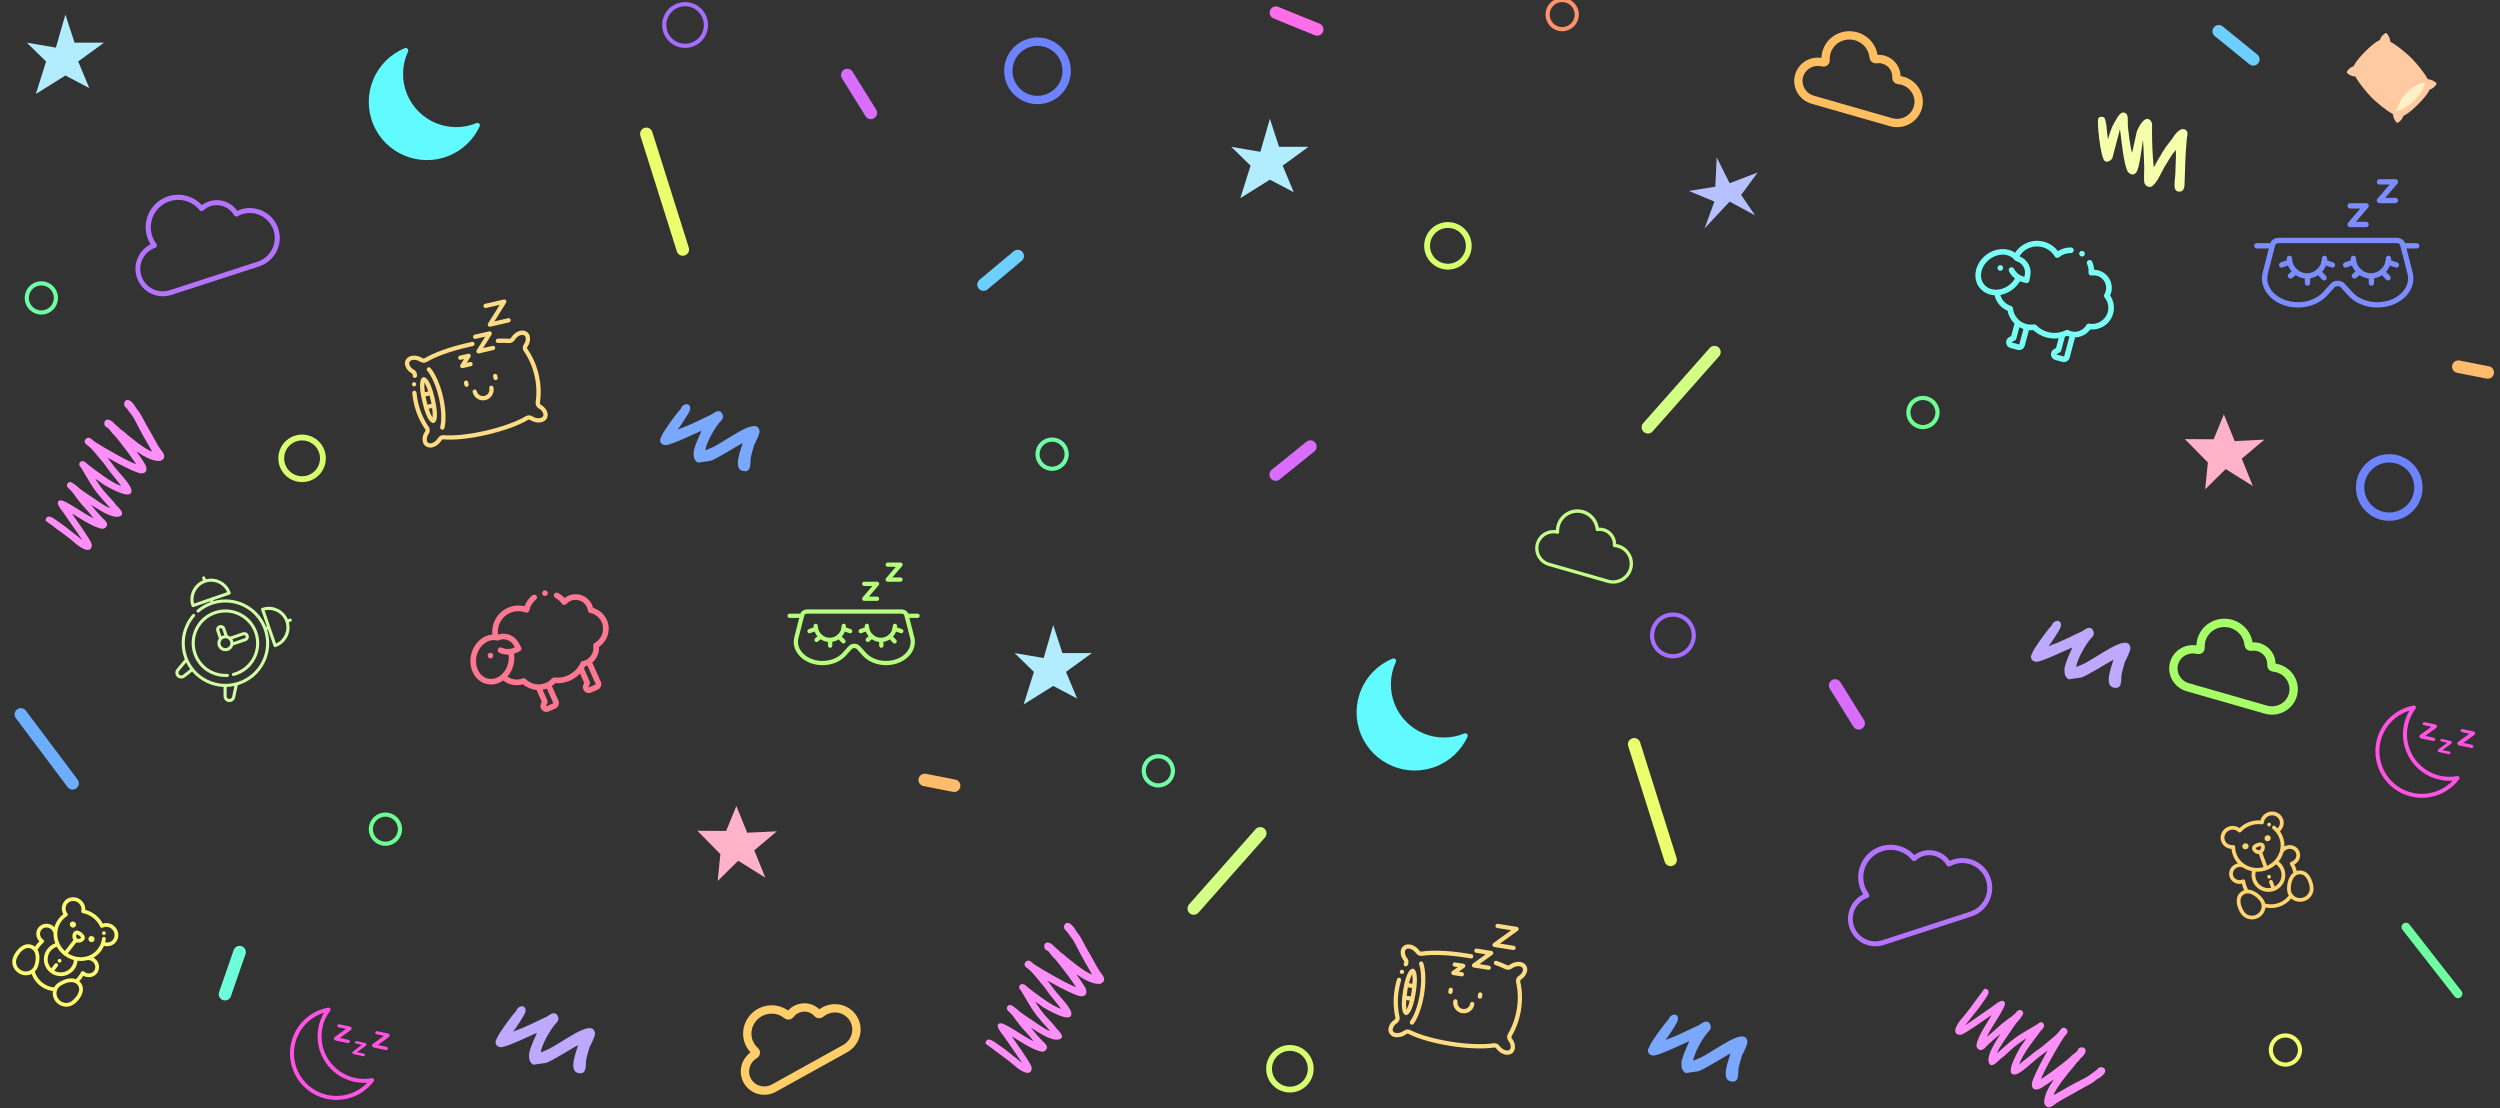 <?xml version="1.0" encoding="UTF-8"?>
<svg width="1200px" height="532px" viewBox="0 0 1200 532" version="1.1" xmlns="http://www.w3.org/2000/svg" xmlns:xlink="http://www.w3.org/1999/xlink">
    <rect x="0" y="0" width="1200" height="532" fill="#333333" stroke="none"/>
    <!-- Generator: Sketch 63.1 (92452) - https://sketch.com -->
    <title>Hero-BG-repeat</title>
    <desc>Created with Sketch.</desc>
    <g id="Hero-BG-repeat" stroke="none" stroke-width="1" fill="none" fill-rule="evenodd">
        <line x1="310.25" y1="64.25" x2="327.75" y2="119.75" id="Line-4" stroke="#EBFF6D" stroke-width="6" stroke-linecap="round"></line>
        <line x1="784.404" y1="357.25" x2="801.904" y2="412.75" id="Line-4-Copy-9" stroke="#EBFF6D" stroke-width="6" stroke-linecap="round"></line>
        <line x1="822.934" y1="169" x2="791" y2="205.095" id="Line-4-Copy" stroke="#D4FF85" stroke-width="6" stroke-linecap="round"></line>
        <line x1="604.934" y1="400" x2="573" y2="436.095" id="Line-4-Copy-11" stroke="#D4FF85" stroke-width="6" stroke-linecap="round"></line>
        <line x1="34.846" y1="376" x2="10" y2="342.896" id="Line-4-Copy-3" stroke="#6DAEFF" stroke-width="6" stroke-linecap="round"></line>
        <line x1="108" y1="477.212" x2="115.003" y2="457" id="Line-4-Copy-4" stroke="#6DFFD9" stroke-width="6" stroke-linecap="round"></line>
        <line x1="417.998" y1="54.187" x2="406.697" y2="36.025" id="Line-4-Copy-4" stroke="#D86DFF" stroke-width="6" stroke-linecap="round"></line>
        <line x1="612.325" y1="227.796" x2="628.975" y2="214.366" id="Line-4-Copy-12" stroke="#D86DFF" stroke-width="6" stroke-linecap="round"></line>
        <line x1="892.152" y1="347.187" x2="880.851" y2="329.025" id="Line-4-Copy-10" stroke="#D86DFF" stroke-width="6" stroke-linecap="round"></line>
        <line x1="1065" y1="15" x2="1081.598" y2="28.494" id="Line-4-Copy-5" stroke="#6DCFFF" stroke-width="6" stroke-linecap="round"></line>
        <line x1="488.505" y1="122.888" x2="472.093" y2="136.606" id="Line-4-Copy-13" stroke="#6DCFFF" stroke-width="6" stroke-linecap="round"></line>
        <path d="M1011.776,66.717 C1011.359,64.23 1011.154,58.014 1010.115,56.57 C1009.492,55.95 1007.824,55.738 1007.202,56.774 C1006.374,58.014 1008.241,75.413 1010.115,77.069 C1010.737,77.9 1011.981,77.696 1012.815,77.069 C1013.855,76.449 1014.06,75.828 1014.272,74.588 L1017.595,61.954 C1018.217,66.506 1019.462,80.176 1021.54,82.664 C1022.792,83.904 1024.241,84.32 1025.493,82.664 C1026.942,80.796 1028.193,69.825 1028.603,67.133 C1029.021,71.269 1029.021,76.033 1029.233,80.388 C1029.233,82.248 1029.021,85.771 1029.233,87.427 C1029.438,89.083 1031.721,90.739 1033.384,89.083 C1035.675,87.012 1037.123,83.488 1038.792,80.388 C1039.832,78.725 1042.531,73.968 1043.981,72.517 L1044.398,71.896 C1044.61,75.624 1044.194,79.352 1044.194,83.08 C1043.981,87.427 1042.737,91.775 1045.854,91.979 C1047.721,92.191 1048.351,90.739 1048.555,89.083 C1048.761,82.044 1048.973,74.377 1049.595,67.337 C1049.595,65.477 1050.634,63.814 1049.383,62.574 C1046.682,60.297 1043.571,65.061 1042.737,66.506 C1041.074,68.577 1039.414,70.649 1037.957,73.137 C1036.297,75.828 1035.256,77.696 1033.8,80.388 C1033.178,74.173 1032.974,68.577 1032.974,62.369 C1032.974,60.086 1033.384,58.642 1031.721,57.394 C1029.021,55.534 1026.115,61.954 1025.698,62.989 L1023.414,73.341 C1022.792,72.305 1021.335,61.954 1021.335,59.262 C1021.335,57.606 1021.54,55.323 1020.501,54.498 C1017.8,52.426 1015.933,57.394 1014.894,58.846 C1012.815,62.369 1012.398,65.681 1011.776,66.717" id="Fill-9" fill="#F6FFAC"></path>
        <line x1="1154.846" y1="445" x2="1179.846" y2="477" id="Line-4-Copy-2" stroke="#6DFFA1" stroke-width="4.2" stroke-linecap="round"></line>
        <circle id="Oval" stroke="#6E83FF" stroke-width="4" cx="1146.846" cy="234" r="14"></circle>
        <circle id="Oval-Copy-3" stroke="#6E83FF" stroke-width="4" cx="498" cy="34" r="14"></circle>
        <circle id="Oval-Copy-4" stroke="#6EFFA5" stroke-width="2" cx="505" cy="218" r="7"></circle>
        <circle id="Oval-Copy-5" stroke="#6EFFA5" stroke-width="2" cx="19.846" cy="143" r="7"></circle>
        <circle id="Oval-Copy-9" stroke="#6EFFA5" stroke-width="2" cx="556" cy="370" r="7"></circle>
        <circle id="Oval-Copy-5" stroke="#6EFF94" stroke-width="2" cx="923" cy="198" r="7"></circle>
        <circle id="Oval-Copy-8" stroke="#6EFF94" stroke-width="2" cx="185" cy="398" r="7"></circle>
        <circle id="Oval-Copy-2" stroke="#D8FF6E" stroke-width="2.8" cx="145" cy="220" r="10"></circle>
        <circle id="Oval-Copy-12" stroke="#D8FF6E" stroke-width="2.8" cx="695" cy="118" r="10"></circle>
        <path d="M345.125,212.551 L345.125,215.672 C342.392,214.42 336.367,206.936 334.805,202.881 C334.178,201.629 332.929,201.013 331.048,201.629 C329.486,202.881 330.11,204.442 330.418,206.31 C330.737,214.738 331.043,216.606 330.735,224.09 C330.416,223.156 325.422,215.672 324.487,215.046 C322.298,213.178 320.12,215.046 321.362,217.859 C321.989,218.474 322.616,219.419 322.924,220.353 C324.178,222.848 329.172,231.265 330.734,232.518 C331.977,234.386 334.166,234.705 335.419,232.21 C336.354,228.771 335.727,217.54 335.727,213.804 C336.662,214.42 339.159,217.859 343.218,220.98 C345.099,221.914 347.288,222.848 349.158,221.287 L350.719,215.364 C351.028,212.859 349.158,201.013 348.85,197.892 C350.401,198.826 358.529,207.563 361.334,202.881 C363.523,199.76 359.772,198.508 357.902,197.574 C356.34,196.958 353.216,194.145 351.963,193.211 C350.719,191.651 348.236,188.838 346.982,188.222 C339.172,185.717 345.125,205.068 345.125,212.551" id="Fill-34" fill="#7AA8FF" transform="translate(341.5, 211) rotate(67) translate(-341.5, -211) "></path>
        <path d="M1003.125,316.551 L1003.125,319.672 C1000.392,318.42 994.367,310.936 992.805,306.881 C992.178,305.629 990.929,305.013 989.048,305.629 C987.486,306.881 988.11,308.442 988.418,310.31 C988.737,318.738 989.043,320.606 988.735,328.09 C988.416,327.156 983.422,319.672 982.487,319.046 C980.298,317.178 978.12,319.046 979.362,321.859 C979.989,322.474 980.616,323.419 980.924,324.353 C982.178,326.848 987.172,335.265 988.734,336.518 C989.977,338.386 992.166,338.705 993.419,336.21 C994.354,332.771 993.727,321.54 993.727,317.804 C994.662,318.42 997.159,321.859 1001.218,324.98 C1003.099,325.914 1005.288,326.848 1007.158,325.287 L1008.719,319.364 C1009.028,316.859 1007.158,305.013 1006.85,301.892 C1008.401,302.826 1016.529,311.563 1019.334,306.881 C1021.523,303.76 1017.772,302.508 1015.902,301.574 C1014.34,300.958 1011.216,298.145 1009.963,297.211 C1008.719,295.651 1006.236,292.838 1004.982,292.222 C997.172,289.717 1003.125,309.068 1003.125,316.551" id="Fill-34-Copy" fill="#BFA8FF" transform="translate(999.5, 315) rotate(67) translate(-999.5, -315) "></path>
        <circle id="Oval-Copy" stroke="#A66EFF" stroke-width="2" cx="328.846" cy="12" r="10"></circle>
        <circle id="Oval-Copy-11" stroke="#A66EFF" stroke-width="2" cx="803" cy="305" r="10"></circle>
        <path d="M73.013,216.724 C70.574,216.378 61.697,209.311 59.264,207.071 C58.565,206.555 57.523,205.869 56.83,205.007 C55.959,204.315 55.089,203.629 54.39,202.767 C50.737,199.489 49.168,202.937 50.565,204.661 C51.086,205.177 51.429,205.177 51.956,205.523 C52.478,206.039 53.348,207.247 54.041,208.109 C55.089,208.971 56.48,210.865 57.351,211.898 C61.176,216.724 61.875,217.762 65.357,222.758 C62.745,222.242 49.168,214.484 46.385,212.59 C44.993,211.898 44.644,211.211 43.601,210.52 C42.381,209.487 40.641,210.52 40.641,211.898 C40.641,213.106 42.21,213.798 42.903,214.484 C44.644,215.862 48.125,220.518 49.695,222.242 C51.086,223.966 52.3,226.031 53.869,227.755 L58.221,233.273 C53.697,231.895 46.213,226.031 42.381,223.104 C41.689,222.582 40.818,221.38 39.77,221.38 C38.379,221.204 37.508,222.582 38.379,223.79 C38.728,224.306 38.9,224.306 39.249,224.998 L41.689,229.133 C45.863,236.375 47.776,238.099 52.999,243.958 C49.866,242.92 45.342,239.301 43.08,237.923 C41.162,236.715 40.12,235.853 38.379,234.651 C37.686,233.959 34.725,231.373 33.683,231.373 C32.635,231.373 31.764,232.581 32.291,233.613 C32.463,234.135 33.855,235.167 34.204,235.683 C35.424,236.891 36.466,238.785 37.686,240.163 C38.9,241.888 39.948,242.92 41.339,244.474 C42.559,245.682 43.773,247.406 44.993,248.784 C40.99,247.23 31.072,239.647 28.809,240.163 C25.849,240.855 29.852,245.166 30.894,246.714 L39.598,259.299 L31.072,252.572 C26.198,249.3 22.716,245.682 21.846,249.816 C22.195,250.332 25.677,252.572 26.37,253.264 C29.331,255.505 32.635,257.745 35.424,260.155 C36.815,261.363 38.207,262.571 40.12,263.433 C43.08,264.981 44.472,263.087 43.951,261.017 C43.252,258.777 36.294,249.13 34.553,246.544 C35.945,247.06 44.472,253.264 48.996,253.78 C50.387,253.95 51.779,252.572 51.258,251.024 C50.565,249.646 49.517,249.13 48.646,248.092 C47.432,246.884 44.821,243.782 43.601,242.234 C46.734,244.128 53.52,248.954 57.173,247.922 C59.785,247.23 58.221,245.166 57.351,244.128 C56.303,243.096 55.261,241.888 54.39,240.68 C49.695,235.513 49.866,236.029 45.692,229.825 C46.734,230.341 48.824,231.895 49.695,232.581 C51.258,233.443 63.616,240.855 63.095,235.337 C62.917,232.581 57.002,226.893 54.568,223.62 L51.607,219.656 C52.3,220.002 56.83,222.582 58.221,223.274 C60.483,224.306 62.917,225.685 65.357,226.547 C68.661,228.101 71.622,226.893 69.703,222.928 C69.01,221.72 66.571,218.102 65.529,216.724 C66.748,217.24 67.968,218.448 69.531,219.14 C71.101,220.002 72.315,220.518 74.233,221.034 C75.104,221.204 76.146,221.38 77.016,221.204 C77.537,221.034 78.58,220.342 78.757,219.656 C79.278,218.102 77.366,216.208 76.667,215.176 C74.926,212.414 73.534,209.657 71.971,206.901 C70.751,205.007 68.661,200.867 67.269,198.457 C66.399,197.079 65.357,196.216 64.658,194.662 C63.965,193.8 62.568,191.56 60.655,192.076 C59.962,192.422 59.435,193.284 59.613,194.316 C59.785,195.178 60.483,195.7 61.005,196.216 L63.788,200.005 C65.357,202.591 66.748,205.693 68.312,208.449 L73.013,216.724" id="Fill-3" fill="#FF8FF8"></path>
        <path d="M997.167,491.724 C994.728,491.378 985.851,484.311 983.418,482.071 C982.719,481.555 981.677,480.869 980.984,480.007 C980.114,479.315 979.243,478.629 978.544,477.767 C974.891,474.489 973.322,477.937 974.719,479.661 C975.24,480.177 975.584,480.177 976.111,480.523 C976.632,481.039 977.502,482.247 978.195,483.109 C979.243,483.971 980.635,485.865 981.505,486.898 C985.33,491.724 986.029,492.762 989.511,497.758 C986.9,497.242 973.322,489.484 970.539,487.59 C969.147,486.898 968.798,486.211 967.755,485.52 C966.536,484.487 964.795,485.52 964.795,486.898 C964.795,488.106 966.364,488.798 967.057,489.484 C968.798,490.862 972.279,495.518 973.849,497.242 C975.24,498.966 976.454,501.031 978.023,502.755 L982.376,508.273 C977.852,506.895 970.367,501.031 966.536,498.104 C965.843,497.582 964.972,496.38 963.924,496.38 C962.533,496.204 961.662,497.582 962.533,498.79 C962.882,499.306 963.054,499.306 963.403,499.998 L965.843,504.133 C970.018,511.375 971.93,513.099 977.153,518.958 C974.02,517.92 969.496,514.301 967.234,512.923 C965.316,511.715 964.274,510.853 962.533,509.651 C961.84,508.959 958.879,506.373 957.837,506.373 C956.789,506.373 955.918,507.581 956.446,508.613 C956.617,509.135 958.009,510.167 958.358,510.683 C959.578,511.891 960.62,513.785 961.84,515.163 C963.054,516.888 964.102,517.92 965.494,519.474 C966.713,520.682 967.927,522.406 969.147,523.784 C965.144,522.23 955.226,514.647 952.964,515.163 C950.003,515.855 954.006,520.166 955.048,521.714 L963.753,534.299 L955.226,527.572 C950.352,524.3 946.87,520.682 946,524.816 C946.349,525.332 949.831,527.572 950.524,528.264 C953.485,530.505 956.789,532.745 959.578,535.155 C960.97,536.363 962.361,537.571 964.274,538.433 C967.234,539.981 968.626,538.087 968.105,536.017 C967.406,533.777 960.448,524.13 958.707,521.544 C960.099,522.06 968.626,528.264 973.15,528.78 C974.542,528.95 975.933,527.572 975.412,526.024 C974.719,524.646 973.671,524.13 972.801,523.092 C971.587,521.884 968.975,518.782 967.755,517.234 C970.888,519.128 977.674,523.954 981.327,522.922 C983.939,522.23 982.376,520.166 981.505,519.128 C980.457,518.096 979.415,516.888 978.544,515.68 C973.849,510.513 974.02,511.029 969.846,504.825 C970.888,505.341 972.978,506.895 973.849,507.581 C975.412,508.443 987.77,515.855 987.249,510.337 C987.071,507.581 981.156,501.893 978.722,498.62 L975.761,494.656 C976.454,495.002 980.984,497.582 982.376,498.274 C984.638,499.306 987.071,500.685 989.511,501.547 C992.815,503.101 995.776,501.893 993.857,497.928 C993.165,496.72 990.725,493.102 989.683,491.724 C990.903,492.24 992.122,493.448 993.686,494.14 C995.255,495.002 996.469,495.518 998.387,496.034 C999.258,496.204 1000.3,496.38 1001.17,496.204 C1001.691,496.034 1002.734,495.342 1002.911,494.656 C1003.432,493.102 1001.52,491.208 1000.821,490.176 C999.08,487.414 997.689,484.657 996.125,481.901 C994.905,480.007 992.815,475.867 991.424,473.457 C990.553,472.079 989.511,471.216 988.812,469.662 C988.119,468.8 986.722,466.56 984.809,467.076 C984.117,467.422 983.59,468.284 983.767,469.316 C983.939,470.178 984.638,470.7 985.159,471.216 L987.942,475.005 C989.511,477.591 990.903,480.693 992.466,483.449 L997.167,491.724" id="Fill-3-Copy-2" fill="#FF8FF8" transform="translate(974.5, 503) rotate(-270) translate(-974.5, -503) "></path>
        <polygon id="Star" fill="#B2ECFF" points="31.391 36.25 17.215 45.106 22.119 29.513 12.846 20.474 26.824 22.86 31.391 7 35.787 20.474 49.937 20.474 37.53 29.502 42.853 42.276"></polygon>
        <polygon id="Star-Copy-3" fill="#B2ECFF" points="505.546 329.25 491.369 338.106 496.273 322.513 487 313.474 500.978 315.86 505.546 300 509.941 313.474 524.091 313.474 511.684 322.502 517.007 335.276"></polygon>
        <polygon id="Star-Copy-4" fill="#B2ECFF" points="609.546 86.25 595.369 95.106 600.273 79.513 591 70.474 604.978 72.86 609.546 57 613.941 70.474 628.091 70.474 615.684 79.502 621.007 92.276"></polygon>
        <line x1="1194.121" y1="178.773" x2="1180" y2="176" id="Line-4-Copy-6" stroke="#FFBC6D" stroke-width="6" stroke-linecap="round"></line>
        <line x1="457.991" y1="377.142" x2="443.87" y2="374.369" id="Line-4-Copy-8" stroke="#FFBC6D" stroke-width="6" stroke-linecap="round"></line>
        <circle id="Oval-Copy-6" stroke="#F2FF6E" stroke-width="2" cx="1097" cy="504" r="7"></circle>
        <polygon id="Star-Copy" fill="#FFB2C9" transform="translate(1070.546, 217.638) rotate(68) translate(-1070.546, -217.638) " points="1070.546 229.25 1056 235.276 1061.273 222.513 1052 213.474 1065.832 213.474 1070.546 200 1074.941 213.474 1089.091 213.474 1076.684 222.502 1082.007 235.276"></polygon>
        <polygon id="Star-Copy-2" fill="#FFB2C9" transform="translate(356.546, 405.638) rotate(68) translate(-356.546, -405.638) " points="356.546 417.25 342 423.276 347.273 410.513 338 401.474 351.832 401.474 356.546 388 360.941 401.474 375.091 401.474 362.684 410.502 368.007 423.276"></polygon>
        <polygon id="Star" fill="#B5C2FF" transform="translate(828.119, 90.829) rotate(-15) translate(-828.119, -90.829) " points="828.619 97.095 813.639 106.452 821.56 95.204 811 87.092 823.829 88.421 828.119 75 830.896 88.596 845.238 87.092 834.778 95.436 838.699 106.658"></polygon>
        <line x1="632.256" y1="14.132" x2="612.439" y2="6.08" id="Line-4-Copy-7" stroke="#FF6DE8" stroke-width="6" stroke-linecap="round"></line>
        <circle id="Oval-Copy-7" stroke="#FF936E" stroke-width="2" cx="749.846" cy="7" r="7"></circle>
        <g id="sleeping" transform="translate(227, 179) rotate(-13) translate(-227, -179) translate(196, 148)" fill="#FFDD85" fill-rule="nonzero">
            <g id="Layer_2">
                <g id="Group">
                    <path d="M7.288,27.648 C6.571,27.648 4.216,28.457 4.216,38.912 C4.216,49.367 6.571,50.176 7.288,50.176 C8.005,50.176 10.36,49.367 10.36,38.912 C10.36,28.457 8.005,27.648 7.288,27.648 Z M6.264,38.912 C6.264,38.185 6.264,37.509 6.264,36.864 L8.312,36.864 L8.312,38.912 L8.312,40.96 L6.315,40.96 C6.264,40.315 6.264,39.639 6.264,38.912 Z M8.128,34.816 L6.448,34.816 C6.545,33.252 6.827,31.705 7.288,30.208 C7.749,31.705 8.031,33.252 8.128,34.816 Z M6.448,43.008 L8.128,43.008 C8.031,44.572 7.749,46.119 7.288,47.616 C6.827,46.119 6.545,44.572 6.448,43.008 L6.448,43.008 Z" id="Shape"></path>
                    <path d="M2.26,30.986 C1.695,30.986 1.236,30.528 1.236,29.962 C1.236,29.397 1.695,28.938 2.26,28.938 C2.826,28.938 3.284,29.397 3.284,29.962 C3.284,30.528 2.826,30.986 2.26,30.986 Z" id="Shape"></path>
                    <path d="M51.648,58.931 C52.006,58.8 52.407,58.892 52.672,59.167 C52.754,59.249 52.836,59.341 52.928,59.423 C55.344,61.665 58.662,62.106 60.475,60.447 C61.204,59.728 61.598,58.736 61.56,57.713 C61.468,55.984 60.668,54.369 59.348,53.248 C59.084,52.978 58.989,52.585 59.102,52.224 C60.766,47.985 61.601,43.466 61.56,38.912 C61.587,34.355 60.735,29.835 59.051,25.6 C58.934,25.252 59.054,24.868 59.348,24.648 C60.68,23.501 61.48,21.857 61.56,20.101 C61.58,19.085 61.171,18.107 60.434,17.408 C58.621,15.729 55.314,16.169 52.887,18.432 C52.795,18.514 52.713,18.606 52.631,18.688 C52.359,18.949 51.965,19.039 51.607,18.924 C49.885,18.391 48.13,17.97 46.354,17.664 C45.788,17.562 45.247,17.938 45.145,18.504 C45.043,19.069 45.419,19.61 45.985,19.712 C47.674,20.006 49.343,20.407 50.982,20.91 C52.067,21.259 53.256,20.966 54.054,20.152 L54.228,19.978 C55.815,18.504 57.996,18.043 58.99,18.954 C59.317,19.247 59.506,19.663 59.512,20.101 C59.415,21.269 58.855,22.35 57.956,23.101 C57.017,23.903 56.699,25.216 57.167,26.358 C58.751,30.352 59.547,34.615 59.512,38.912 C59.537,43.167 58.759,47.388 57.218,51.354 C56.733,52.52 57.027,53.866 57.956,54.723 C58.854,55.47 59.415,56.548 59.512,57.713 C59.538,58.165 59.366,58.606 59.041,58.921 C58.017,59.843 55.867,59.382 54.279,57.897 L54.095,57.723 C53.303,56.899 52.11,56.601 51.023,56.955 C46.302,58.491 38.756,59.392 30.84,59.392 C22.924,59.392 15.378,58.491 10.657,56.975 C9.57,56.621 8.377,56.919 7.585,57.743 L7.401,57.917 C5.813,59.382 3.632,59.843 2.639,58.941 C2.31,58.625 2.137,58.179 2.168,57.723 C2.262,56.549 2.828,55.463 3.735,54.712 C4.66,53.858 4.951,52.515 4.462,51.354 C2.921,47.388 2.143,43.167 2.168,38.912 C2.171,37.309 2.277,35.709 2.485,34.12 C2.559,33.567 2.176,33.057 1.625,32.973 C1.355,32.932 1.079,33.001 0.86,33.164 C0.641,33.328 0.496,33.572 0.458,33.843 C0.238,35.524 0.125,37.217 0.12,38.912 C0.09,43.438 0.924,47.929 2.578,52.142 C2.714,52.5 2.621,52.904 2.342,53.166 C1.011,54.314 0.208,55.957 0.12,57.713 C0.101,58.732 0.51,59.712 1.246,60.416 C2.019,61.098 3.021,61.464 4.052,61.44 C5.832,61.37 7.522,60.64 8.793,59.392 C8.885,59.31 8.967,59.218 9.049,59.136 C9.314,58.862 9.715,58.769 10.073,58.9 C15.019,60.529 22.648,61.44 30.84,61.44 C39.032,61.44 46.661,60.529 51.648,58.931 Z" id="Shape"></path>
                    <path d="M2.578,25.682 C2.357,26.202 2.6,26.802 3.12,27.023 C3.248,27.072 3.383,27.096 3.52,27.095 C3.931,27.095 4.302,26.849 4.462,26.47 C4.947,25.304 4.653,23.958 3.724,23.101 C2.826,22.354 2.265,21.276 2.168,20.111 C2.142,19.659 2.314,19.218 2.639,18.903 C3.663,17.981 5.813,18.442 7.401,19.927 L7.585,20.101 C8.377,20.925 9.57,21.223 10.657,20.869 C15.378,19.333 22.924,18.432 30.84,18.432 L33.912,18.432 C34.478,18.432 34.936,17.974 34.936,17.408 C34.936,16.842 34.478,16.384 33.912,16.384 C32.888,16.384 31.864,16.384 30.84,16.384 C22.648,16.384 15.019,17.295 10.032,18.893 C9.674,19.024 9.273,18.932 9.008,18.657 L8.793,18.432 C6.377,16.189 3.059,15.749 1.246,17.408 C0.51,18.112 0.101,19.092 0.12,20.111 C0.212,21.84 1.012,23.455 2.332,24.576 C2.629,24.862 2.726,25.297 2.578,25.682 L2.578,25.682 Z" id="Shape"></path>
                    <path d="M9.858,52.787 C9.74,53.035 9.727,53.32 9.821,53.579 C9.916,53.837 10.11,54.046 10.36,54.159 C10.501,54.236 10.66,54.275 10.821,54.272 C11.204,54.273 11.556,54.059 11.732,53.719 C13.432,50.319 14.456,44.79 14.456,38.912 C14.456,33.034 13.432,27.505 11.681,24.105 C11.414,23.62 10.81,23.434 10.317,23.686 C9.824,23.938 9.621,24.537 9.858,25.037 C11.456,28.16 12.408,33.341 12.408,38.912 C12.408,44.483 11.456,49.664 9.858,52.787 Z" id="Shape"></path>
                    <path d="M31.782,22.139 C31.625,21.756 31.253,21.506 30.84,21.504 L26.744,21.504 C26.178,21.504 25.72,21.962 25.72,22.528 C25.72,23.094 26.178,23.552 26.744,23.552 L28.372,23.552 L26.017,25.897 C25.726,26.191 25.642,26.632 25.802,27.013 C25.959,27.396 26.331,27.646 26.744,27.648 L30.84,27.648 C31.406,27.648 31.864,27.19 31.864,26.624 C31.864,26.058 31.406,25.6 30.84,25.6 L29.212,25.6 L31.567,23.255 C31.858,22.961 31.942,22.52 31.782,22.139 Z" id="Shape"></path>
                    <path d="M35.96,13.312 C35.394,13.312 34.936,13.77 34.936,14.336 C34.936,14.902 35.394,15.36 35.96,15.36 L40.66,15.36 L35.233,20.777 C34.942,21.071 34.858,21.512 35.018,21.893 C35.175,22.276 35.547,22.526 35.96,22.528 L43.128,22.528 C43.694,22.528 44.152,22.07 44.152,21.504 C44.152,20.938 43.694,20.48 43.128,20.48 L38.428,20.48 L43.855,15.063 C44.146,14.769 44.23,14.328 44.07,13.947 C43.913,13.564 43.541,13.314 43.128,13.312 L35.96,13.312 Z" id="Shape"></path>
                    <path d="M54.31,0.635 C54.153,0.252 53.781,0.002 53.368,0 L44.152,0 C43.586,0 43.128,0.458 43.128,1.024 C43.128,1.59 43.586,2.048 44.152,2.048 L50.9,2.048 L43.425,9.513 C43.134,9.807 43.05,10.248 43.21,10.629 C43.367,11.012 43.739,11.262 44.152,11.264 L53.368,11.264 C53.934,11.264 54.392,10.806 54.392,10.24 C54.392,9.674 53.934,9.216 53.368,9.216 L46.62,9.216 L54.095,1.751 C54.386,1.457 54.47,1.016 54.31,0.635 L54.31,0.635 Z" id="Shape"></path>
                    <path d="M25.72,35.84 C25.72,36.406 26.178,36.864 26.744,36.864 C27.31,36.864 27.768,36.406 27.768,35.84 L27.768,34.816 C27.768,34.25 27.31,33.792 26.744,33.792 C26.178,33.792 25.72,34.25 25.72,34.816 L25.72,35.84 Z" id="Shape"></path>
                    <path d="M40.056,34.816 L40.056,35.84 C40.056,36.406 40.514,36.864 41.08,36.864 C41.646,36.864 42.104,36.406 42.104,35.84 L42.104,34.816 C42.104,34.25 41.646,33.792 41.08,33.792 C40.514,33.792 40.056,34.25 40.056,34.816 Z" id="Shape"></path>
                    <path d="M30.84,39.936 C30.84,39.37 30.382,38.912 29.816,38.912 C29.25,38.912 28.792,39.37 28.792,39.936 C28.792,42.764 31.084,45.056 33.912,45.056 C36.74,45.056 39.032,42.764 39.032,39.936 C39.032,39.37 38.574,38.912 38.008,38.912 C37.442,38.912 36.984,39.37 36.984,39.936 C36.984,41.633 35.609,43.008 33.912,43.008 C32.215,43.008 30.84,41.633 30.84,39.936 Z" id="Shape"></path>
                </g>
            </g>
        </g>
        <g id="sleeping-copy" transform="translate(701.154, 472) rotate(9) translate(-701.154, -472) translate(670.154, 441)" fill="#FFDD85" fill-rule="nonzero">
            <g id="Layer_2">
                <g id="Group">
                    <path d="M7.288,27.648 C6.571,27.648 4.216,28.457 4.216,38.912 C4.216,49.367 6.571,50.176 7.288,50.176 C8.005,50.176 10.36,49.367 10.36,38.912 C10.36,28.457 8.005,27.648 7.288,27.648 Z M6.264,38.912 C6.264,38.185 6.264,37.509 6.264,36.864 L8.312,36.864 L8.312,38.912 L8.312,40.96 L6.315,40.96 C6.264,40.315 6.264,39.639 6.264,38.912 Z M8.128,34.816 L6.448,34.816 C6.545,33.252 6.827,31.705 7.288,30.208 C7.749,31.705 8.031,33.252 8.128,34.816 Z M6.448,43.008 L8.128,43.008 C8.031,44.572 7.749,46.119 7.288,47.616 C6.827,46.119 6.545,44.572 6.448,43.008 L6.448,43.008 Z" id="Shape"></path>
                    <path d="M2.26,30.986 C1.695,30.986 1.236,30.528 1.236,29.962 C1.236,29.397 1.695,28.938 2.26,28.938 C2.826,28.938 3.284,29.397 3.284,29.962 C3.284,30.528 2.826,30.986 2.26,30.986 Z" id="Shape"></path>
                    <path d="M51.648,58.931 C52.006,58.8 52.407,58.892 52.672,59.167 C52.754,59.249 52.836,59.341 52.928,59.423 C55.344,61.665 58.662,62.106 60.475,60.447 C61.204,59.728 61.598,58.736 61.56,57.713 C61.468,55.984 60.668,54.369 59.348,53.248 C59.084,52.978 58.989,52.585 59.102,52.224 C60.766,47.985 61.601,43.466 61.56,38.912 C61.587,34.355 60.735,29.835 59.051,25.6 C58.934,25.252 59.054,24.868 59.348,24.648 C60.68,23.501 61.48,21.857 61.56,20.101 C61.58,19.085 61.171,18.107 60.434,17.408 C58.621,15.729 55.314,16.169 52.887,18.432 C52.795,18.514 52.713,18.606 52.631,18.688 C52.359,18.949 51.965,19.039 51.607,18.924 C49.885,18.391 48.13,17.97 46.354,17.664 C45.788,17.562 45.247,17.938 45.145,18.504 C45.043,19.069 45.419,19.61 45.985,19.712 C47.674,20.006 49.343,20.407 50.982,20.91 C52.067,21.259 53.256,20.966 54.054,20.152 L54.228,19.978 C55.815,18.504 57.996,18.043 58.99,18.954 C59.317,19.247 59.506,19.663 59.512,20.101 C59.415,21.269 58.855,22.35 57.956,23.101 C57.017,23.903 56.699,25.216 57.167,26.358 C58.751,30.352 59.547,34.615 59.512,38.912 C59.537,43.167 58.759,47.388 57.218,51.354 C56.733,52.52 57.027,53.866 57.956,54.723 C58.854,55.47 59.415,56.548 59.512,57.713 C59.538,58.165 59.366,58.606 59.041,58.921 C58.017,59.843 55.867,59.382 54.279,57.897 L54.095,57.723 C53.303,56.899 52.11,56.601 51.023,56.955 C46.302,58.491 38.756,59.392 30.84,59.392 C22.924,59.392 15.378,58.491 10.657,56.975 C9.57,56.621 8.377,56.919 7.585,57.743 L7.401,57.917 C5.813,59.382 3.632,59.843 2.639,58.941 C2.31,58.625 2.137,58.179 2.168,57.723 C2.262,56.549 2.828,55.463 3.735,54.712 C4.66,53.858 4.951,52.515 4.462,51.354 C2.921,47.388 2.143,43.167 2.168,38.912 C2.171,37.309 2.277,35.709 2.485,34.12 C2.559,33.567 2.176,33.057 1.625,32.973 C1.355,32.932 1.079,33.001 0.86,33.164 C0.641,33.328 0.496,33.572 0.458,33.843 C0.238,35.524 0.125,37.217 0.12,38.912 C0.09,43.438 0.924,47.929 2.578,52.142 C2.714,52.5 2.621,52.904 2.342,53.166 C1.011,54.314 0.208,55.957 0.12,57.713 C0.101,58.732 0.51,59.712 1.246,60.416 C2.019,61.098 3.021,61.464 4.052,61.44 C5.832,61.37 7.522,60.64 8.793,59.392 C8.885,59.31 8.967,59.218 9.049,59.136 C9.314,58.862 9.715,58.769 10.073,58.9 C15.019,60.529 22.648,61.44 30.84,61.44 C39.032,61.44 46.661,60.529 51.648,58.931 Z" id="Shape"></path>
                    <path d="M2.578,25.682 C2.357,26.202 2.6,26.802 3.12,27.023 C3.248,27.072 3.383,27.096 3.52,27.095 C3.931,27.095 4.302,26.849 4.462,26.47 C4.947,25.304 4.653,23.958 3.724,23.101 C2.826,22.354 2.265,21.276 2.168,20.111 C2.142,19.659 2.314,19.218 2.639,18.903 C3.663,17.981 5.813,18.442 7.401,19.927 L7.585,20.101 C8.377,20.925 9.57,21.223 10.657,20.869 C15.378,19.333 22.924,18.432 30.84,18.432 L33.912,18.432 C34.478,18.432 34.936,17.974 34.936,17.408 C34.936,16.842 34.478,16.384 33.912,16.384 C32.888,16.384 31.864,16.384 30.84,16.384 C22.648,16.384 15.019,17.295 10.032,18.893 C9.674,19.024 9.273,18.932 9.008,18.657 L8.793,18.432 C6.377,16.189 3.059,15.749 1.246,17.408 C0.51,18.112 0.101,19.092 0.12,20.111 C0.212,21.84 1.012,23.455 2.332,24.576 C2.629,24.862 2.726,25.297 2.578,25.682 L2.578,25.682 Z" id="Shape"></path>
                    <path d="M9.858,52.787 C9.74,53.035 9.727,53.32 9.821,53.579 C9.916,53.837 10.11,54.046 10.36,54.159 C10.501,54.236 10.66,54.275 10.821,54.272 C11.204,54.273 11.556,54.059 11.732,53.719 C13.432,50.319 14.456,44.79 14.456,38.912 C14.456,33.034 13.432,27.505 11.681,24.105 C11.414,23.62 10.81,23.434 10.317,23.686 C9.824,23.938 9.621,24.537 9.858,25.037 C11.456,28.16 12.408,33.341 12.408,38.912 C12.408,44.483 11.456,49.664 9.858,52.787 Z" id="Shape"></path>
                    <path d="M31.782,22.139 C31.625,21.756 31.253,21.506 30.84,21.504 L26.744,21.504 C26.178,21.504 25.72,21.962 25.72,22.528 C25.72,23.094 26.178,23.552 26.744,23.552 L28.372,23.552 L26.017,25.897 C25.726,26.191 25.642,26.632 25.802,27.013 C25.959,27.396 26.331,27.646 26.744,27.648 L30.84,27.648 C31.406,27.648 31.864,27.19 31.864,26.624 C31.864,26.058 31.406,25.6 30.84,25.6 L29.212,25.6 L31.567,23.255 C31.858,22.961 31.942,22.52 31.782,22.139 Z" id="Shape"></path>
                    <path d="M35.96,13.312 C35.394,13.312 34.936,13.77 34.936,14.336 C34.936,14.902 35.394,15.36 35.96,15.36 L40.66,15.36 L35.233,20.777 C34.942,21.071 34.858,21.512 35.018,21.893 C35.175,22.276 35.547,22.526 35.96,22.528 L43.128,22.528 C43.694,22.528 44.152,22.07 44.152,21.504 C44.152,20.938 43.694,20.48 43.128,20.48 L38.428,20.48 L43.855,15.063 C44.146,14.769 44.23,14.328 44.07,13.947 C43.913,13.564 43.541,13.314 43.128,13.312 L35.96,13.312 Z" id="Shape"></path>
                    <path d="M54.31,0.635 C54.153,0.252 53.781,0.002 53.368,0 L44.152,0 C43.586,0 43.128,0.458 43.128,1.024 C43.128,1.59 43.586,2.048 44.152,2.048 L50.9,2.048 L43.425,9.513 C43.134,9.807 43.05,10.248 43.21,10.629 C43.367,11.012 43.739,11.262 44.152,11.264 L53.368,11.264 C53.934,11.264 54.392,10.806 54.392,10.24 C54.392,9.674 53.934,9.216 53.368,9.216 L46.62,9.216 L54.095,1.751 C54.386,1.457 54.47,1.016 54.31,0.635 L54.31,0.635 Z" id="Shape"></path>
                    <path d="M25.72,35.84 C25.72,36.406 26.178,36.864 26.744,36.864 C27.31,36.864 27.768,36.406 27.768,35.84 L27.768,34.816 C27.768,34.25 27.31,33.792 26.744,33.792 C26.178,33.792 25.72,34.25 25.72,34.816 L25.72,35.84 Z" id="Shape"></path>
                    <path d="M40.056,34.816 L40.056,35.84 C40.056,36.406 40.514,36.864 41.08,36.864 C41.646,36.864 42.104,36.406 42.104,35.84 L42.104,34.816 C42.104,34.25 41.646,33.792 41.08,33.792 C40.514,33.792 40.056,34.25 40.056,34.816 Z" id="Shape"></path>
                    <path d="M30.84,39.936 C30.84,39.37 30.382,38.912 29.816,38.912 C29.25,38.912 28.792,39.37 28.792,39.936 C28.792,42.764 31.084,45.056 33.912,45.056 C36.74,45.056 39.032,42.764 39.032,39.936 C39.032,39.37 38.574,38.912 38.008,38.912 C37.442,38.912 36.984,39.37 36.984,39.936 C36.984,41.633 35.609,43.008 33.912,43.008 C32.215,43.008 30.84,41.633 30.84,39.936 Z" id="Shape"></path>
                </g>
            </g>
        </g>
        <g id="sheep" transform="translate(980.5, 143.5) rotate(15) translate(-980.5, -143.5) translate(946, 116)" fill="#78FFF6" fill-rule="nonzero">
            <path d="M65.316,17.507 C65.404,17.009 65.448,16.504 65.448,15.998 C65.448,11.217 61.559,7.327 56.778,7.327 C56.077,7.327 55.388,7.41 54.718,7.574 C54.296,6.301 53.648,5.103 52.806,4.05 C52.341,3.469 51.493,3.374 50.912,3.839 C50.331,4.304 50.236,5.153 50.701,5.734 C51.59,6.845 52.196,8.169 52.453,9.563 C52.528,9.97 52.786,10.32 53.152,10.512 C53.519,10.704 53.954,10.717 54.331,10.547 C55.104,10.199 55.928,10.023 56.778,10.023 C60.073,10.023 62.753,12.703 62.753,15.998 C62.753,16.561 62.673,17.121 62.515,17.664 C62.356,18.215 62.562,18.805 63.028,19.138 C65.071,20.591 66.289,22.951 66.289,25.449 C66.289,29.449 63.17,32.838 59.187,33.164 C58.62,33.211 58.143,33.609 57.995,34.16 C57.242,36.983 54.672,38.955 51.746,38.955 C51.273,38.955 50.794,38.902 50.325,38.797 C49.903,38.702 49.46,38.816 49.136,39.103 C46.898,41.086 44.018,42.178 41.026,42.178 C38.822,42.178 36.66,41.585 34.776,40.463 C34.397,40.238 33.933,40.212 33.532,40.393 C32.407,40.899 31.211,41.157 29.974,41.157 C26.389,41.157 23.129,38.903 21.862,35.549 C21.671,35.043 21.195,34.701 20.654,34.679 C18.03,34.577 15.654,33.127 14.343,30.902 C16.286,30.007 18.033,28.601 19.406,26.792 C20.477,25.381 21.265,23.787 21.717,22.133 C22.087,22.175 22.461,22.198 22.838,22.198 L24.701,22.198 C25.074,22.198 25.432,22.043 25.686,21.769 C25.942,21.496 26.071,21.128 26.045,20.755 L25.872,18.305 C25.587,14.248 22.381,11.014 18.411,10.61 C19.642,6.399 23.464,3.508 27.913,3.508 C30.506,3.508 32.958,4.506 34.819,6.316 C35.101,6.591 35.488,6.728 35.881,6.693 C36.273,6.657 36.63,6.452 36.858,6.132 C38.068,4.428 39.843,3.218 41.857,2.724 C42.579,2.547 43.022,1.817 42.845,1.094 C42.667,0.371 41.938,-0.071 41.214,0.106 C39.051,0.637 37.098,1.797 35.592,3.424 C33.397,1.731 30.72,0.813 27.913,0.813 C25.041,0.813 22.231,1.805 20,3.606 C18.098,5.142 16.681,7.211 15.928,9.515 C11.551,7.953 6.11,9.715 2.747,14.145 C-1.283,19.453 -0.825,26.609 3.767,30.096 C5.417,31.348 7.403,31.995 9.519,31.995 C10.248,31.995 10.992,31.917 11.742,31.762 C13.308,34.797 16.292,36.881 19.678,37.302 C20.712,39.503 22.421,41.284 24.495,42.43 L24.495,48.604 L23.701,49.361 C22.861,50.162 22.596,51.376 23.027,52.455 C23.459,53.533 24.488,54.23 25.65,54.23 L29.163,54.23 C30.72,54.23 31.987,52.963 31.987,51.405 L31.987,43.673 C32.671,43.551 33.342,43.365 33.996,43.117 C36.151,44.268 38.567,44.874 41.026,44.874 C43.019,44.874 44.971,44.474 46.778,43.719 L46.778,48.604 L45.985,49.361 C45.144,50.162 44.879,51.376 45.311,52.455 C45.742,53.533 46.772,54.23 47.933,54.23 L51.446,54.23 C53.004,54.23 54.271,52.963 54.271,51.405 L54.271,41.294 C57.017,40.505 59.285,38.46 60.316,35.736 C62.57,35.351 64.635,34.235 66.207,32.538 C67.998,30.605 68.985,28.087 68.985,25.449 C68.985,22.387 67.628,19.481 65.316,17.507 Z M5.398,27.949 C1.989,25.361 1.763,19.899 4.894,15.775 C8.026,11.65 13.347,10.4 16.756,12.988 C16.999,13.173 17.286,13.261 17.571,13.261 C17.571,13.261 17.571,13.262 17.571,13.262 C20.512,13.262 22.977,15.561 23.184,18.494 L23.255,19.502 L22.838,19.502 C20.781,19.502 18.818,18.619 17.454,17.081 C16.96,16.524 16.108,16.472 15.551,16.966 C14.994,17.46 14.943,18.312 15.437,18.869 C16.455,20.017 17.715,20.896 19.106,21.463 C18.743,22.772 18.114,24.036 17.259,25.162 C15.717,27.193 13.61,28.59 11.324,29.096 C9.12,29.584 7.015,29.177 5.398,27.949 Z M25.65,51.535 C25.613,51.535 25.563,51.535 25.531,51.454 C25.498,51.373 25.534,51.338 25.561,51.312 L26.773,50.158 C27.039,49.903 27.191,49.551 27.191,49.182 L27.191,43.501 C27.873,43.675 28.576,43.786 29.292,43.83 L29.292,51.406 C29.292,51.477 29.234,51.535 29.163,51.535 L25.65,51.535 Z M47.933,51.535 C47.896,51.535 47.846,51.535 47.814,51.454 C47.781,51.373 47.817,51.338 47.844,51.312 L49.056,50.157 C49.323,49.903 49.474,49.551 49.474,49.182 L49.474,42.252 C49.795,42.032 50.109,41.799 50.414,41.553 C50.8,41.609 51.188,41.641 51.575,41.647 L51.575,51.406 C51.575,51.477 51.517,51.535 51.446,51.535 L47.933,51.535 Z" id="Shape"></path>
            <path d="M46.652,2.911 L46.69,2.924 C46.833,2.972 46.977,2.995 47.12,2.995 C47.683,2.995 48.208,2.639 48.397,2.076 C48.635,1.371 48.255,0.606 47.549,0.369 L47.501,0.353 C46.794,0.118 46.031,0.501 45.796,1.207 C45.562,1.914 45.945,2.676 46.652,2.911 Z" id="Path"></path>
            <path d="M12.332,18.379 C12.332,18.025 12.187,17.677 11.937,17.426 C11.686,17.175 11.338,17.031 10.984,17.031 C10.629,17.031 10.282,17.175 10.031,17.426 C9.78,17.677 9.636,18.025 9.636,18.379 C9.636,18.734 9.78,19.081 10.031,19.332 C10.282,19.583 10.629,19.727 10.984,19.727 C11.338,19.727 11.686,19.583 11.937,19.332 C12.187,19.081 12.332,18.734 12.332,18.379 Z" id="Path"></path>
        </g>
        <g id="sheep-copy" transform="translate(260.5, 313) rotate(15) translate(-260.5, -313) translate(216, 270)" fill="#FF7892" fill-rule="nonzero">
            <path d="M75.316,33.507 C75.404,33.009 75.448,32.504 75.448,31.998 C75.448,27.217 71.559,23.327 66.778,23.327 C66.077,23.327 65.388,23.41 64.718,23.574 C64.296,22.301 63.648,21.103 62.806,20.05 C62.341,19.469 61.493,19.374 60.912,19.839 C60.331,20.304 60.236,21.153 60.701,21.734 C61.59,22.845 62.196,24.169 62.453,25.563 C62.528,25.97 62.786,26.32 63.152,26.512 C63.519,26.704 63.954,26.717 64.331,26.547 C65.104,26.199 65.928,26.023 66.778,26.023 C70.073,26.023 72.753,28.703 72.753,31.998 C72.753,32.561 72.673,33.121 72.515,33.664 C72.356,34.215 72.562,34.805 73.028,35.138 C75.071,36.591 76.289,38.951 76.289,41.449 C76.289,45.449 73.17,48.838 69.187,49.164 C68.62,49.211 68.143,49.609 67.995,50.16 C67.242,52.983 64.672,54.955 61.746,54.955 C61.273,54.955 60.794,54.902 60.325,54.797 C59.903,54.702 59.46,54.816 59.136,55.103 C56.898,57.086 54.018,58.178 51.026,58.178 C48.822,58.178 46.66,57.585 44.776,56.463 C44.397,56.238 43.933,56.212 43.532,56.393 C42.407,56.899 41.211,57.157 39.974,57.157 C36.389,57.157 33.129,54.903 31.862,51.549 C31.671,51.043 31.195,50.701 30.654,50.679 C28.03,50.577 25.654,49.127 24.343,46.902 C26.286,46.007 28.033,44.601 29.406,42.792 C30.477,41.381 31.265,39.787 31.717,38.133 C32.087,38.175 32.461,38.198 32.838,38.198 L34.701,38.198 C35.074,38.198 35.432,38.043 35.686,37.769 C35.942,37.496 36.071,37.128 36.045,36.755 L35.872,34.305 C35.587,30.248 32.381,27.014 28.411,26.61 C29.642,22.399 33.464,19.508 37.913,19.508 C40.506,19.508 42.958,20.506 44.819,22.316 C45.101,22.591 45.488,22.728 45.881,22.693 C46.273,22.657 46.63,22.452 46.858,22.132 C48.068,20.428 49.843,19.218 51.857,18.724 C52.579,18.547 53.022,17.817 52.845,17.094 C52.667,16.371 51.938,15.929 51.214,16.106 C49.051,16.637 47.098,17.797 45.592,19.424 C43.397,17.731 40.72,16.813 37.913,16.813 C35.041,16.813 32.231,17.805 30,19.606 C28.098,21.142 26.681,23.211 25.928,25.515 C21.551,23.953 16.11,25.715 12.747,30.145 C8.717,35.453 9.175,42.609 13.767,46.096 C15.417,47.348 17.403,47.995 19.519,47.995 C20.248,47.995 20.992,47.917 21.742,47.762 C23.308,50.797 26.292,52.881 29.678,53.302 C30.712,55.503 32.421,57.284 34.495,58.43 L34.495,64.604 L33.701,65.361 C32.861,66.162 32.596,67.376 33.027,68.455 C33.459,69.533 34.488,70.23 35.65,70.23 L39.163,70.23 C40.72,70.23 41.987,68.963 41.987,67.405 L41.987,59.673 C42.671,59.551 43.342,59.365 43.996,59.117 C46.151,60.268 48.567,60.874 51.026,60.874 C53.019,60.874 54.971,60.474 56.778,59.719 L56.778,64.604 L55.985,65.361 C55.144,66.162 54.879,67.376 55.311,68.455 C55.742,69.533 56.772,70.23 57.933,70.23 L61.446,70.23 C63.004,70.23 64.271,68.963 64.271,67.405 L64.271,57.294 C67.017,56.505 69.285,54.46 70.316,51.736 C72.57,51.351 74.635,50.235 76.207,48.538 C77.998,46.605 78.985,44.087 78.985,41.449 C78.985,38.387 77.628,35.481 75.316,33.507 Z M15.398,43.949 C11.989,41.361 11.763,35.899 14.894,31.775 C18.026,27.65 23.347,26.4 26.756,28.988 C26.999,29.173 27.286,29.261 27.571,29.261 C27.571,29.261 27.571,29.262 27.571,29.262 C30.512,29.262 32.977,31.561 33.184,34.494 L33.255,35.502 L32.838,35.502 C30.781,35.502 28.818,34.619 27.454,33.081 C26.96,32.524 26.108,32.472 25.551,32.966 C24.994,33.46 24.943,34.312 25.437,34.869 C26.455,36.017 27.715,36.896 29.106,37.463 C28.743,38.772 28.114,40.036 27.259,41.162 C25.717,43.193 23.61,44.59 21.324,45.096 C19.12,45.584 17.015,45.177 15.398,43.949 Z M35.65,67.535 C35.613,67.535 35.563,67.535 35.531,67.454 C35.498,67.373 35.534,67.338 35.561,67.312 L36.773,66.158 C37.039,65.903 37.191,65.551 37.191,65.182 L37.191,59.501 C37.873,59.675 38.576,59.786 39.292,59.83 L39.292,67.406 C39.292,67.477 39.234,67.535 39.163,67.535 L35.65,67.535 Z M57.933,67.535 C57.896,67.535 57.846,67.535 57.814,67.454 C57.781,67.373 57.817,67.338 57.844,67.312 L59.056,66.157 C59.323,65.903 59.474,65.551 59.474,65.182 L59.474,58.252 C59.795,58.032 60.109,57.799 60.414,57.553 C60.8,57.609 61.188,57.641 61.575,57.647 L61.575,67.406 C61.575,67.477 61.517,67.535 61.446,67.535 L57.933,67.535 Z" id="Shape" transform="translate(44.493, 43.149) rotate(-39) translate(-44.493, -43.149) "></path>
            <path d="M37.789,16.663 L37.827,16.676 C37.97,16.724 38.115,16.747 38.257,16.747 C38.82,16.747 39.345,16.391 39.535,15.828 C39.772,15.123 39.393,14.358 38.687,14.121 L38.638,14.105 C37.932,13.871 37.168,14.253 36.934,14.96 C36.699,15.666 37.082,16.428 37.789,16.663 Z" id="Path" transform="translate(38.235, 15.391) rotate(-39) translate(-38.235, -15.391) "></path>
            <path d="M22.052,51.128 C22.052,50.774 21.908,50.426 21.657,50.175 C21.406,49.924 21.059,49.78 20.704,49.78 C20.35,49.78 20.002,49.924 19.751,50.175 C19.5,50.426 19.356,50.774 19.356,51.128 C19.356,51.483 19.5,51.83 19.751,52.081 C20.002,52.332 20.35,52.476 20.704,52.476 C21.059,52.476 21.406,52.332 21.657,52.081 C21.908,51.83 22.052,51.483 22.052,51.128 Z" id="Path" transform="translate(20.704, 51.128) rotate(-39) translate(-20.704, -51.128) "></path>
        </g>
        <g id="bear" transform="translate(32, 456.5) rotate(38) translate(-32, -456.5) translate(13, 433)" fill="#FFFC71" fill-rule="nonzero">
            <path d="M36.88,33.793 C36.147,32.523 35.065,31.697 33.665,31.338 C33.331,31.253 32.994,31.199 32.659,31.177 C32.703,30.696 32.725,30.212 32.725,29.728 C32.725,29.114 32.69,28.499 32.62,27.89 C35.108,27.549 37.028,25.481 37.028,22.988 C37.028,20.259 34.726,18.038 31.896,18.038 C31.618,18.038 31.344,18.06 31.075,18.102 C31.657,16.701 31.977,15.173 31.977,13.575 C31.977,12.536 31.843,11.511 31.576,10.516 C33.618,9.653 34.977,7.699 34.977,5.489 C34.977,2.462 32.422,0 29.282,0 C27.367,0 25.595,0.932 24.549,2.434 C22.882,1.698 21.051,1.311 19.204,1.311 C17.356,1.311 15.526,1.698 13.858,2.434 C12.812,0.932 11.04,0 9.126,0 C5.985,0 3.43,2.463 3.43,5.489 C3.43,7.7 4.789,9.653 6.831,10.516 C6.565,11.511 6.43,12.537 6.43,13.575 C6.43,15.173 6.75,16.701 7.332,18.102 C7.063,18.06 6.789,18.038 6.511,18.038 C3.682,18.038 1.379,20.259 1.379,22.989 C1.379,25.481 3.299,27.549 5.787,27.89 C5.717,28.499 5.682,29.114 5.682,29.728 C5.682,30.225 5.706,30.723 5.751,31.217 C5.717,31.216 5.682,31.215 5.647,31.215 C5.207,31.215 4.758,31.273 4.315,31.387 C2.915,31.746 1.833,32.572 1.1,33.842 C-0.168,36.04 -0.102,39.289 0.527,41.534 C1.276,44.211 3.808,46.08 6.684,46.08 C6.804,46.08 6.925,46.076 7.045,46.069 C7.05,46.069 7.056,46.069 7.061,46.069 C7.069,46.069 7.077,46.068 7.085,46.067 C7.094,46.067 7.103,46.066 7.112,46.066 C9.47,45.937 11.545,44.546 12.527,42.538 C14.555,43.796 16.841,44.455 19.203,44.455 C21.458,44.455 23.655,43.848 25.619,42.693 C25.651,42.752 25.682,42.812 25.716,42.87 C26.565,44.341 27.962,45.39 29.651,45.823 C30.189,45.961 30.743,46.032 31.296,46.032 C34.172,46.032 36.704,44.162 37.453,41.485 C38.082,39.241 38.148,35.992 36.88,33.793 Z M5.231,5.489 C5.231,3.455 6.978,1.8 9.126,1.8 C10.662,1.8 12.059,2.66 12.685,3.99 C12.79,4.212 12.981,4.382 13.213,4.46 C13.446,4.538 13.701,4.518 13.918,4.404 C15.527,3.558 17.355,3.112 19.203,3.112 C21.052,3.112 22.88,3.558 24.489,4.404 C24.706,4.518 24.961,4.538 25.194,4.46 C25.426,4.382 25.617,4.212 25.722,3.99 C26.348,2.66 27.745,1.8 29.281,1.8 C31.429,1.8 33.176,3.455 33.176,5.489 C33.176,6.929 32.301,8.208 30.974,8.813 C30.76,8.326 30.514,7.852 30.238,7.396 C29.979,6.971 29.426,6.836 29.001,7.094 C28.576,7.352 28.441,7.906 28.699,8.331 C29.066,8.935 29.371,9.578 29.604,10.24 C29.61,10.256 29.617,10.272 29.623,10.287 C29.99,11.344 30.177,12.45 30.177,13.575 C30.177,19.056 25.735,23.565 20.104,24.003 L20.104,17.31 C21.407,16.863 22.327,15.51 22.327,14.314 C22.327,13.659 22.023,12.135 19.203,12.135 C16.384,12.135 16.079,13.659 16.079,14.314 C16.079,15.51 17,16.863 18.303,17.31 L18.303,24.003 C12.672,23.565 8.23,19.056 8.23,13.575 C8.23,12.434 8.422,11.311 8.8,10.239 C8.884,9.999 8.863,9.734 8.742,9.51 C8.62,9.286 8.409,9.124 8.162,9.064 C6.436,8.648 5.231,7.178 5.231,5.489 Z M19.204,30.967 C18.706,30.967 18.303,31.37 18.303,31.867 L18.303,34.596 C15.254,34.157 12.902,31.529 12.902,28.36 C12.902,27.077 13.296,25.829 14.018,24.782 C15.604,25.461 17.358,25.839 19.204,25.839 C21.049,25.839 22.804,25.461 24.389,24.782 C25.112,25.83 25.505,27.077 25.505,28.36 C25.505,31.528 23.154,34.157 20.104,34.596 L20.104,31.867 C20.104,31.37 19.701,30.967 19.204,30.967 Z M17.88,14.314 C17.88,14.227 17.88,14.19 18.029,14.117 C18.167,14.049 18.503,13.935 19.204,13.935 C19.904,13.935 20.24,14.049 20.378,14.117 C20.527,14.19 20.527,14.227 20.527,14.314 C20.527,14.822 19.908,15.661 19.204,15.661 C18.499,15.661 17.88,14.822 17.88,14.314 Z M10.705,42.019 C10.1,43.067 9.097,43.816 7.882,44.128 C7.588,44.203 7.288,44.251 6.987,44.27 C6.986,44.27 6.985,44.27 6.985,44.27 C6.884,44.276 6.784,44.279 6.684,44.279 C4.612,44.279 2.794,42.951 2.261,41.048 C1.751,39.227 1.659,36.477 2.66,34.742 C3.149,33.895 3.836,33.368 4.762,33.131 C5.06,33.054 5.358,33.016 5.647,33.016 C5.952,33.016 6.247,33.058 6.533,33.136 C6.546,33.14 6.56,33.144 6.573,33.148 C8.892,33.81 10.557,36.831 11.114,38.819 C11.416,39.901 11.271,41.037 10.705,42.019 Z M25.133,38.285 C24.885,39.169 24.847,40.078 25.009,40.957 C23.245,42.068 21.251,42.655 19.204,42.655 C17.002,42.655 14.874,41.983 13.019,40.708 C13.122,39.923 13.067,39.118 12.848,38.333 C12.192,35.993 10.347,32.719 7.606,31.605 C7.524,30.985 7.483,30.356 7.483,29.728 C7.483,28.876 7.559,28.021 7.71,27.188 C7.759,26.914 7.68,26.634 7.494,26.427 C7.308,26.22 7.038,26.11 6.761,26.13 C6.678,26.136 6.594,26.138 6.512,26.138 C4.675,26.138 3.18,24.725 3.18,22.988 C3.18,21.251 4.675,19.838 6.512,19.838 C7.391,19.838 8.217,20.159 8.844,20.74 C9.805,22.017 11.015,23.11 12.405,23.953 C11.559,25.259 11.102,26.789 11.102,28.36 C11.102,32.827 14.737,36.461 19.204,36.461 C23.671,36.461 27.306,32.827 27.306,28.36 C27.306,26.789 26.848,25.259 26.002,23.953 C27.393,23.11 28.603,22.017 29.564,20.74 C30.191,20.159 31.017,19.838 31.896,19.838 C33.733,19.838 35.228,21.251 35.228,22.988 C35.228,24.725 33.733,26.138 31.896,26.138 C31.813,26.138 31.73,26.135 31.647,26.13 C31.37,26.11 31.099,26.22 30.913,26.427 C30.728,26.634 30.648,26.914 30.698,27.188 C30.848,28.02 30.925,28.875 30.925,29.728 C30.925,30.285 30.892,30.844 30.828,31.394 C27.837,32.313 25.824,35.818 25.133,38.285 Z M35.719,41 C35.187,42.903 33.368,44.231 31.297,44.231 C30.894,44.231 30.491,44.18 30.098,44.079 C28.883,43.768 27.88,43.019 27.275,41.971 C26.709,40.989 26.564,39.852 26.867,38.771 C27.453,36.678 29.267,33.44 31.78,33.015 C31.79,33.013 31.8,33.011 31.81,33.009 C31.981,32.982 32.155,32.968 32.333,32.968 C32.623,32.968 32.921,33.006 33.218,33.083 C34.144,33.32 34.832,33.847 35.32,34.694 C36.322,36.429 36.229,39.179 35.719,41 Z" id="Shape"></path>
            <path d="M24.864,10.197 C24.033,10.197 23.355,10.846 23.355,11.641 C23.355,12.436 24.033,13.085 24.864,13.085 C25.695,13.085 26.372,12.436 26.372,11.641 C26.372,10.846 25.695,10.197 24.864,10.197 Z" id="Path"></path>
            <path d="M13.544,10.197 C12.713,10.197 12.035,10.846 12.035,11.641 C12.035,12.436 12.713,13.085 13.544,13.085 C14.374,13.085 15.052,12.436 15.052,11.641 C15.052,10.846 14.374,10.197 13.544,10.197 Z" id="Path"></path>
            <path d="M28.429,5.092 L28.408,5.071 C28.051,4.725 27.48,4.733 27.133,5.09 C26.787,5.447 26.795,6.015 27.152,6.361 C27.153,6.362 27.157,6.366 27.157,6.367 C27.333,6.542 27.562,6.63 27.791,6.63 C28.021,6.63 28.252,6.542 28.428,6.366 C28.779,6.015 28.779,5.444 28.429,5.092 Z" id="Path"></path>
            <path d="M19.203,28.359 C18.706,28.359 18.303,28.762 18.303,29.26 L18.303,29.281 C18.303,29.778 18.706,30.181 19.203,30.181 C19.701,30.181 20.104,29.778 20.104,29.281 L20.104,29.26 C20.104,28.762 19.701,28.359 19.203,28.359 Z" id="Path"></path>
        </g>
        <g id="bear-copy" transform="translate(1087, 415.5) rotate(-20) translate(-1087, -415.5) translate(1068, 392)" fill="#FFD471" fill-rule="nonzero">
            <path d="M36.88,33.793 C36.147,32.523 35.065,31.697 33.665,31.338 C33.331,31.253 32.994,31.199 32.659,31.177 C32.703,30.696 32.725,30.212 32.725,29.728 C32.725,29.114 32.69,28.499 32.62,27.89 C35.108,27.549 37.028,25.481 37.028,22.988 C37.028,20.259 34.726,18.038 31.896,18.038 C31.618,18.038 31.344,18.06 31.075,18.102 C31.657,16.701 31.977,15.173 31.977,13.575 C31.977,12.536 31.843,11.511 31.576,10.516 C33.618,9.653 34.977,7.699 34.977,5.489 C34.977,2.462 32.422,0 29.282,0 C27.367,0 25.595,0.932 24.549,2.434 C22.882,1.698 21.051,1.311 19.204,1.311 C17.356,1.311 15.526,1.698 13.858,2.434 C12.812,0.932 11.04,0 9.126,0 C5.985,0 3.43,2.463 3.43,5.489 C3.43,7.7 4.789,9.653 6.831,10.516 C6.565,11.511 6.43,12.537 6.43,13.575 C6.43,15.173 6.75,16.701 7.332,18.102 C7.063,18.06 6.789,18.038 6.511,18.038 C3.682,18.038 1.379,20.259 1.379,22.989 C1.379,25.481 3.299,27.549 5.787,27.89 C5.717,28.499 5.682,29.114 5.682,29.728 C5.682,30.225 5.706,30.723 5.751,31.217 C5.717,31.216 5.682,31.215 5.647,31.215 C5.207,31.215 4.758,31.273 4.315,31.387 C2.915,31.746 1.833,32.572 1.1,33.842 C-0.168,36.04 -0.102,39.289 0.527,41.534 C1.276,44.211 3.808,46.08 6.684,46.08 C6.804,46.08 6.925,46.076 7.045,46.069 C7.05,46.069 7.056,46.069 7.061,46.069 C7.069,46.069 7.077,46.068 7.085,46.067 C7.094,46.067 7.103,46.066 7.112,46.066 C9.47,45.937 11.545,44.546 12.527,42.538 C14.555,43.796 16.841,44.455 19.203,44.455 C21.458,44.455 23.655,43.848 25.619,42.693 C25.651,42.752 25.682,42.812 25.716,42.87 C26.565,44.341 27.962,45.39 29.651,45.823 C30.189,45.961 30.743,46.032 31.296,46.032 C34.172,46.032 36.704,44.162 37.453,41.485 C38.082,39.241 38.148,35.992 36.88,33.793 Z M5.231,5.489 C5.231,3.455 6.978,1.8 9.126,1.8 C10.662,1.8 12.059,2.66 12.685,3.99 C12.79,4.212 12.981,4.382 13.213,4.46 C13.446,4.538 13.701,4.518 13.918,4.404 C15.527,3.558 17.355,3.112 19.203,3.112 C21.052,3.112 22.88,3.558 24.489,4.404 C24.706,4.518 24.961,4.538 25.194,4.46 C25.426,4.382 25.617,4.212 25.722,3.99 C26.348,2.66 27.745,1.8 29.281,1.8 C31.429,1.8 33.176,3.455 33.176,5.489 C33.176,6.929 32.301,8.208 30.974,8.813 C30.76,8.326 30.514,7.852 30.238,7.396 C29.979,6.971 29.426,6.836 29.001,7.094 C28.576,7.352 28.441,7.906 28.699,8.331 C29.066,8.935 29.371,9.578 29.604,10.24 C29.61,10.256 29.617,10.272 29.623,10.287 C29.99,11.344 30.177,12.45 30.177,13.575 C30.177,19.056 25.735,23.565 20.104,24.003 L20.104,17.31 C21.407,16.863 22.327,15.51 22.327,14.314 C22.327,13.659 22.023,12.135 19.203,12.135 C16.384,12.135 16.079,13.659 16.079,14.314 C16.079,15.51 17,16.863 18.303,17.31 L18.303,24.003 C12.672,23.565 8.23,19.056 8.23,13.575 C8.23,12.434 8.422,11.311 8.8,10.239 C8.884,9.999 8.863,9.734 8.742,9.51 C8.62,9.286 8.409,9.124 8.162,9.064 C6.436,8.648 5.231,7.178 5.231,5.489 Z M19.204,30.967 C18.706,30.967 18.303,31.37 18.303,31.867 L18.303,34.596 C15.254,34.157 12.902,31.529 12.902,28.36 C12.902,27.077 13.296,25.829 14.018,24.782 C15.604,25.461 17.358,25.839 19.204,25.839 C21.049,25.839 22.804,25.461 24.389,24.782 C25.112,25.83 25.505,27.077 25.505,28.36 C25.505,31.528 23.154,34.157 20.104,34.596 L20.104,31.867 C20.104,31.37 19.701,30.967 19.204,30.967 Z M17.88,14.314 C17.88,14.227 17.88,14.19 18.029,14.117 C18.167,14.049 18.503,13.935 19.204,13.935 C19.904,13.935 20.24,14.049 20.378,14.117 C20.527,14.19 20.527,14.227 20.527,14.314 C20.527,14.822 19.908,15.661 19.204,15.661 C18.499,15.661 17.88,14.822 17.88,14.314 Z M10.705,42.019 C10.1,43.067 9.097,43.816 7.882,44.128 C7.588,44.203 7.288,44.251 6.987,44.27 C6.986,44.27 6.985,44.27 6.985,44.27 C6.884,44.276 6.784,44.279 6.684,44.279 C4.612,44.279 2.794,42.951 2.261,41.048 C1.751,39.227 1.659,36.477 2.66,34.742 C3.149,33.895 3.836,33.368 4.762,33.131 C5.06,33.054 5.358,33.016 5.647,33.016 C5.952,33.016 6.247,33.058 6.533,33.136 C6.546,33.14 6.56,33.144 6.573,33.148 C8.892,33.81 10.557,36.831 11.114,38.819 C11.416,39.901 11.271,41.037 10.705,42.019 Z M25.133,38.285 C24.885,39.169 24.847,40.078 25.009,40.957 C23.245,42.068 21.251,42.655 19.204,42.655 C17.002,42.655 14.874,41.983 13.019,40.708 C13.122,39.923 13.067,39.118 12.848,38.333 C12.192,35.993 10.347,32.719 7.606,31.605 C7.524,30.985 7.483,30.356 7.483,29.728 C7.483,28.876 7.559,28.021 7.71,27.188 C7.759,26.914 7.68,26.634 7.494,26.427 C7.308,26.22 7.038,26.11 6.761,26.13 C6.678,26.136 6.594,26.138 6.512,26.138 C4.675,26.138 3.18,24.725 3.18,22.988 C3.18,21.251 4.675,19.838 6.512,19.838 C7.391,19.838 8.217,20.159 8.844,20.74 C9.805,22.017 11.015,23.11 12.405,23.953 C11.559,25.259 11.102,26.789 11.102,28.36 C11.102,32.827 14.737,36.461 19.204,36.461 C23.671,36.461 27.306,32.827 27.306,28.36 C27.306,26.789 26.848,25.259 26.002,23.953 C27.393,23.11 28.603,22.017 29.564,20.74 C30.191,20.159 31.017,19.838 31.896,19.838 C33.733,19.838 35.228,21.251 35.228,22.988 C35.228,24.725 33.733,26.138 31.896,26.138 C31.813,26.138 31.73,26.135 31.647,26.13 C31.37,26.11 31.099,26.22 30.913,26.427 C30.728,26.634 30.648,26.914 30.698,27.188 C30.848,28.02 30.925,28.875 30.925,29.728 C30.925,30.285 30.892,30.844 30.828,31.394 C27.837,32.313 25.824,35.818 25.133,38.285 Z M35.719,41 C35.187,42.903 33.368,44.231 31.297,44.231 C30.894,44.231 30.491,44.18 30.098,44.079 C28.883,43.768 27.88,43.019 27.275,41.971 C26.709,40.989 26.564,39.852 26.867,38.771 C27.453,36.678 29.267,33.44 31.78,33.015 C31.79,33.013 31.8,33.011 31.81,33.009 C31.981,32.982 32.155,32.968 32.333,32.968 C32.623,32.968 32.921,33.006 33.218,33.083 C34.144,33.32 34.832,33.847 35.32,34.694 C36.322,36.429 36.229,39.179 35.719,41 Z" id="Shape"></path>
            <path d="M24.864,10.197 C24.033,10.197 23.355,10.846 23.355,11.641 C23.355,12.436 24.033,13.085 24.864,13.085 C25.695,13.085 26.372,12.436 26.372,11.641 C26.372,10.846 25.695,10.197 24.864,10.197 Z" id="Path"></path>
            <path d="M13.544,10.197 C12.713,10.197 12.035,10.846 12.035,11.641 C12.035,12.436 12.713,13.085 13.544,13.085 C14.374,13.085 15.052,12.436 15.052,11.641 C15.052,10.846 14.374,10.197 13.544,10.197 Z" id="Path"></path>
            <path d="M28.429,5.092 L28.408,5.071 C28.051,4.725 27.48,4.733 27.133,5.09 C26.787,5.447 26.795,6.015 27.152,6.361 C27.153,6.362 27.157,6.366 27.157,6.367 C27.333,6.542 27.562,6.63 27.791,6.63 C28.021,6.63 28.252,6.542 28.428,6.366 C28.779,6.015 28.779,5.444 28.429,5.092 Z" id="Path"></path>
            <path d="M19.203,28.359 C18.706,28.359 18.303,28.762 18.303,29.26 L18.303,29.281 C18.303,29.778 18.706,30.181 19.203,30.181 C19.701,30.181 20.104,29.778 20.104,29.281 L20.104,29.26 C20.104,28.762 19.701,28.359 19.203,28.359 Z" id="Path"></path>
        </g>
        <g id="cloud" transform="translate(894, 36) rotate(16) translate(-894, -36) translate(864, 18)" fill-rule="nonzero" stroke="#FFBF60" stroke-width="4">
            <path d="M49.312,35.99 L10.353,35.99 C5.162,36.012 0.92,31.936 0.843,26.852 C0.766,21.768 4.881,17.571 10.071,17.441 C10.408,17.432 10.72,17.266 10.91,16.993 C11.101,16.721 11.147,16.376 11.033,16.065 C8.943,10.207 12.052,3.791 18.008,1.673 C23.963,-0.445 30.55,2.523 32.784,8.33 C32.886,8.599 33.098,8.814 33.369,8.924 C33.64,9.034 33.945,9.028 34.211,8.907 C35.314,8.405 36.514,8.145 37.73,8.144 C41.736,8.151 45.186,10.915 45.986,14.76 C46.1,15.319 46.656,15.68 47.226,15.567 C47.913,15.433 48.611,15.364 49.312,15.363 C55.128,15.363 59.842,19.981 59.842,25.676 C59.842,31.372 55.128,35.99 49.312,35.99 L49.312,35.99 Z" id="Shape"></path>
        </g>
        <g id="cloud-copy" transform="translate(1074, 318) rotate(16) translate(-1074, -318) translate(1044, 300)" fill-rule="nonzero" stroke="#A7FF68" stroke-width="4">
            <path d="M49.312,35.99 L10.353,35.99 C5.162,36.012 0.92,31.936 0.843,26.852 C0.766,21.768 4.881,17.571 10.071,17.441 C10.408,17.432 10.72,17.266 10.91,16.993 C11.101,16.721 11.147,16.376 11.033,16.065 C8.943,10.207 12.052,3.791 18.008,1.673 C23.963,-0.445 30.55,2.523 32.784,8.33 C32.886,8.599 33.098,8.814 33.369,8.924 C33.64,9.034 33.945,9.028 34.211,8.907 C35.314,8.405 36.514,8.145 37.73,8.144 C41.736,8.151 45.186,10.915 45.986,14.76 C46.1,15.319 46.656,15.68 47.226,15.567 C47.913,15.433 48.611,15.364 49.312,15.363 C55.128,15.363 59.842,19.981 59.842,25.676 C59.842,31.372 55.128,35.99 49.312,35.99 L49.312,35.99 Z" id="Shape"></path>
        </g>
        <g id="cloud" transform="translate(97, 113) rotate(-18) translate(-97, -113) translate(61, 90)" fill="#B574FF" fill-rule="nonzero">
            <path d="M57.408,16.88 C56.835,16.88 56.262,16.915 55.693,16.983 C54.147,11.95 49.504,8.51 44.239,8.499 C42.928,8.498 41.627,8.716 40.388,9.142 C37.322,2.512 30.056,-1.091 22.923,0.481 C15.789,2.054 10.711,8.378 10.717,15.682 C10.717,16.945 10.874,18.202 11.183,19.425 C4.387,20.463 -0.469,26.554 0.036,33.411 C0.54,40.268 6.236,45.583 13.111,45.613 L57.408,45.613 C65.343,45.613 71.775,39.181 71.775,31.246 C71.775,23.312 65.343,16.88 57.408,16.88 Z M57.408,43.219 L13.111,43.219 C7.208,43.244 2.385,38.513 2.297,32.611 C2.21,26.709 6.889,21.837 12.79,21.687 C13.173,21.676 13.527,21.483 13.744,21.167 C13.961,20.85 14.013,20.45 13.884,20.089 C11.508,13.288 15.043,5.841 21.814,3.382 C28.585,0.923 36.075,4.368 38.615,11.109 C38.731,11.422 38.972,11.672 39.28,11.799 C39.589,11.927 39.936,11.919 40.238,11.78 C41.492,11.197 42.857,10.895 44.239,10.894 C48.794,10.902 52.716,14.11 53.626,18.574 C53.756,19.223 54.389,19.642 55.037,19.511 C55.817,19.355 56.611,19.275 57.408,19.274 C64.021,19.274 69.381,24.635 69.381,31.246 C69.381,37.859 64.021,43.219 57.408,43.219 L57.408,43.219 Z" id="Shape"></path>
        </g>
        <g id="cloud-copy-3" transform="translate(919, 425) rotate(-18) translate(-919, -425) translate(883, 402)" fill="#B574FF" fill-rule="nonzero">
            <path d="M57.408,16.88 C56.835,16.88 56.262,16.915 55.693,16.983 C54.147,11.95 49.504,8.51 44.239,8.499 C42.928,8.498 41.627,8.716 40.388,9.142 C37.322,2.512 30.056,-1.091 22.923,0.481 C15.789,2.054 10.711,8.378 10.717,15.682 C10.717,16.945 10.874,18.202 11.183,19.425 C4.387,20.463 -0.469,26.554 0.036,33.411 C0.54,40.268 6.236,45.583 13.111,45.613 L57.408,45.613 C65.343,45.613 71.775,39.181 71.775,31.246 C71.775,23.312 65.343,16.88 57.408,16.88 Z M57.408,43.219 L13.111,43.219 C7.208,43.244 2.385,38.513 2.297,32.611 C2.21,26.709 6.889,21.837 12.79,21.687 C13.173,21.676 13.527,21.483 13.744,21.167 C13.961,20.85 14.013,20.45 13.884,20.089 C11.508,13.288 15.043,5.841 21.814,3.382 C28.585,0.923 36.075,4.368 38.615,11.109 C38.731,11.422 38.972,11.672 39.28,11.799 C39.589,11.927 39.936,11.919 40.238,11.78 C41.492,11.197 42.857,10.895 44.239,10.894 C48.794,10.902 52.716,14.11 53.626,18.574 C53.756,19.223 54.389,19.642 55.037,19.511 C55.817,19.355 56.611,19.275 57.408,19.274 C64.021,19.274 69.381,24.635 69.381,31.246 C69.381,37.859 64.021,43.219 57.408,43.219 L57.408,43.219 Z" id="Shape"></path>
        </g>
        <g id="moon" transform="translate(1136, 335)" fill="#FF53E3" fill-rule="nonzero">
            <path d="M33.392,18.745 C33.183,18.579 32.92,18.496 32.653,18.515 L28.621,18.515 L32.413,14.281 L32.768,13.888 L32.951,13.657 C33.014,13.568 33.066,13.471 33.104,13.369 C33.148,13.259 33.17,13.142 33.171,13.024 C33.198,12.744 33.059,12.474 32.816,12.333 C32.501,12.188 32.155,12.122 31.808,12.141 L27.095,12.141 C26.843,12.123 26.594,12.198 26.394,12.352 C26.228,12.492 26.136,12.701 26.144,12.918 C26.144,13.245 26.253,13.443 26.471,13.513 C26.783,13.602 27.106,13.641 27.431,13.629 L30.503,13.629 C30.375,13.808 30.208,14.019 30.003,14.262 L29.216,15.145 L28.151,16.297 L26.912,17.67 C26.483,18.15 26.202,18.47 26.067,18.63 C25.763,19 25.801,19.544 26.154,19.869 C26.407,20.059 26.721,20.151 27.037,20.128 L32.643,20.128 C32.912,20.149 33.178,20.07 33.392,19.907 C33.555,19.764 33.647,19.557 33.642,19.341 C33.65,19.115 33.559,18.897 33.392,18.745 Z" id="Path" transform="translate(29.752, 16.134) rotate(12) translate(-29.752, -16.134) "></path>
            <path d="M40.562,25.457 C40.394,25.323 40.181,25.258 39.967,25.275 L36.741,25.275 L39.765,21.896 L40.053,21.579 L40.236,21.358 C40.287,21.287 40.329,21.21 40.361,21.128 C40.397,21.039 40.416,20.945 40.418,20.849 C40.442,20.625 40.333,20.408 40.14,20.293 C39.887,20.177 39.611,20.124 39.333,20.139 L35.532,20.139 C35.331,20.128 35.134,20.189 34.975,20.312 C34.842,20.423 34.768,20.59 34.773,20.763 C34.773,21.019 34.86,21.179 35.033,21.243 C35.282,21.312 35.542,21.341 35.801,21.329 L38.258,21.329 C38.162,21.473 38.028,21.637 37.855,21.838 L37.221,22.549 L36.396,23.509 L35.436,24.603 C35.09,24.987 34.863,25.249 34.754,25.39 C34.528,25.68 34.557,26.094 34.821,26.35 C35.023,26.5 35.272,26.572 35.522,26.552 L39.977,26.552 C40.189,26.569 40.401,26.507 40.572,26.379 C40.699,26.264 40.769,26.099 40.764,25.928 C40.768,25.749 40.695,25.577 40.562,25.457 Z" id="Path" transform="translate(37.683, 23.346) rotate(12) translate(-37.683, -23.346) "></path>
            <path d="M51.662,22.126 C51.453,21.96 51.19,21.877 50.923,21.896 L46.862,21.896 L50.654,17.662 L51.009,17.269 L51.24,16.99 C51.303,16.901 51.355,16.804 51.393,16.702 C51.437,16.592 51.46,16.475 51.461,16.357 C51.487,16.077 51.349,15.807 51.105,15.666 C50.79,15.521 50.444,15.455 50.097,15.474 L45.336,15.474 C45.084,15.456 44.835,15.532 44.635,15.685 C44.47,15.826 44.378,16.034 44.385,16.251 C44.385,16.578 44.494,16.776 44.712,16.846 C45.024,16.935 45.348,16.974 45.672,16.962 L48.744,16.962 C48.616,17.141 48.449,17.352 48.245,17.595 L47.448,18.498 L46.411,19.65 L45.173,21.022 C44.744,21.502 44.462,21.822 44.328,21.982 C44.023,22.353 44.061,22.897 44.414,23.221 C44.667,23.412 44.981,23.504 45.297,23.48 L50.894,23.48 C51.165,23.514 51.439,23.446 51.662,23.288 C51.825,23.146 51.917,22.938 51.912,22.722 C51.92,22.496 51.829,22.278 51.662,22.126 Z" id="Path" transform="translate(48.017, 19.479) rotate(12) translate(-48.017, -19.479) "></path>
            <path d="M46.457,33.733 C46.183,33.45 45.764,33.362 45.401,33.512 C34.996,37.819 23.069,32.876 18.761,22.471 C16.574,17.187 16.706,11.228 19.125,6.046 C19.352,5.567 19.147,4.995 18.668,4.768 C18.422,4.652 18.138,4.645 17.887,4.75 C6.48,9.436 1.031,22.482 5.717,33.89 C10.403,45.297 23.449,50.746 34.856,46.06 C40.059,43.923 44.263,39.901 46.629,34.798 C46.796,34.441 46.727,34.019 46.457,33.733 Z M26.383,45.829 C15.106,45.827 5.965,36.683 5.967,25.406 C5.968,18.001 9.979,11.177 16.447,7.573 C15.681,9.846 15.292,12.23 15.295,14.629 C15.296,26.966 25.298,36.968 37.635,36.967 C39.703,36.967 41.761,36.68 43.749,36.114 C40.026,42.133 33.461,45.806 26.383,45.829 Z" id="Shape" transform="translate(25.378, 26.208) rotate(12) translate(-25.378, -26.208) "></path>
        </g>
        <g id="moon" transform="translate(177, 23)" fill="#61FAFF" fill-rule="nonzero">
            <path d="M53.026,36.345 C52.684,35.991 52.161,35.881 51.706,36.069 C38.699,41.453 23.791,35.274 18.407,22.268 C15.673,15.663 15.838,8.214 18.862,1.737 C19.145,1.138 18.889,0.422 18.29,0.139 C17.982,-0.007 17.627,-0.015 17.314,0.117 C3.054,5.974 -3.757,22.282 2.101,36.541 C7.958,50.8 24.266,57.611 38.525,51.754 C45.029,49.082 50.284,44.055 53.242,37.677 C53.45,37.23 53.364,36.702 53.026,36.345 Z" id="Shape"></path>
        </g>
        <g id="moon-copy-2" transform="translate(651.154, 316)" fill="#61FAFF" fill-rule="nonzero">
            <path d="M53.026,36.345 C52.684,35.991 52.161,35.881 51.706,36.069 C38.699,41.453 23.791,35.274 18.407,22.268 C15.673,15.663 15.838,8.214 18.862,1.737 C19.145,1.138 18.889,0.422 18.29,0.139 C17.982,-0.007 17.627,-0.015 17.314,0.117 C3.054,5.974 -3.757,22.282 2.101,36.541 C7.958,50.8 24.266,57.611 38.525,51.754 C45.029,49.082 50.284,44.055 53.242,37.677 C53.45,37.23 53.364,36.702 53.026,36.345 Z" id="Shape"></path>
        </g>
        <g id="sleep-(2)" transform="translate(1082, 86)" fill="#7C8DFF" fill-rule="nonzero">
            <path d="M59.133,61.609 C53.64,61.609 48.426,59.474 45.185,55.898 L41.544,51.875 C40.911,51.175 39.258,51.172 38.621,51.875 L34.979,55.897 C31.74,59.474 26.525,61.609 21.032,61.609 C15.039,61.609 9.56,59.159 6.375,55.052 C3.99,51.978 3.182,48.315 4.099,44.74 L7.627,31.001 C8.058,29.325 9.763,28.153 11.774,28.153 L68.391,28.153 C70.403,28.153 72.109,29.325 72.538,31.003 L76.066,44.74 C76.984,48.315 76.176,51.976 73.791,55.052 C70.607,59.159 65.126,61.609 59.133,61.609 L59.133,61.609 Z M43.44,50.159 L47.082,54.18 C49.845,57.229 54.351,59.051 59.133,59.051 C64.341,59.051 69.065,56.969 71.77,53.484 C73.659,51.047 74.304,48.168 73.588,45.376 L70.059,31.638 C69.944,31.182 69.288,30.711 68.391,30.711 L11.774,30.711 C10.878,30.711 10.222,31.183 10.105,31.638 L6.577,45.376 C5.861,48.168 6.506,51.047 8.396,53.484 C11.101,56.969 15.825,59.051 21.033,59.051 C25.816,59.051 30.321,57.229 33.083,54.18 L36.726,50.159 C37.532,49.268 38.756,48.757 40.083,48.757 C41.41,48.757 42.633,49.268 43.44,50.159 Z" id="Shape"></path>
            <path d="M56.047,47.715 C50.697,47.715 46.345,43.363 46.345,38.013 C46.345,37.306 46.917,36.734 47.624,36.734 C48.332,36.734 48.903,37.306 48.903,38.013 C48.903,41.952 52.107,45.156 56.047,45.156 C59.984,45.156 63.189,41.952 63.189,38.013 C63.189,37.306 63.761,36.734 64.468,36.734 C65.175,36.734 65.747,37.306 65.747,38.013 C65.747,43.363 61.396,47.715 56.047,47.715 L56.047,47.715 Z" id="Path"></path>
            <path d="M43.893,42.464 C43.372,42.464 42.88,42.142 42.692,41.624 C42.449,40.959 42.792,40.224 43.455,39.983 L47.186,38.624 C47.853,38.384 48.585,38.725 48.826,39.387 C49.069,40.052 48.726,40.787 48.063,41.028 L44.332,42.387 C44.188,42.439 44.038,42.464 43.893,42.464 Z" id="Path"></path>
            <path d="M68.279,42.464 C68.143,42.464 68.004,42.444 67.868,42.397 L63.86,41.037 C63.192,40.811 62.834,40.085 63.06,39.415 C63.287,38.746 64.013,38.387 64.682,38.614 L68.69,39.973 C69.359,40.201 69.717,40.926 69.491,41.596 C69.31,42.129 68.812,42.464 68.279,42.464 L68.279,42.464 Z" id="Path"></path>
            <path d="M56.286,51.179 C55.58,51.179 55.007,50.607 55.007,49.9 L55.007,47.341 C55.007,46.634 55.58,46.062 56.286,46.062 C56.994,46.062 57.565,46.634 57.565,47.341 L57.565,49.9 C57.565,50.607 56.994,51.179 56.286,51.179 L56.286,51.179 Z" id="Path"></path>
            <path d="M64.272,48.621 C63.93,48.621 63.591,48.485 63.34,48.217 L60.585,45.287 C60.102,44.772 60.127,43.962 60.641,43.478 C61.155,42.996 61.967,43.02 62.449,43.535 L65.204,46.466 C65.687,46.98 65.662,47.79 65.147,48.273 C64.901,48.506 64.587,48.621 64.272,48.621 Z" id="Path"></path>
            <path d="M48.132,47.715 C47.764,47.715 47.399,47.558 47.146,47.251 C46.696,46.707 46.771,45.901 47.316,45.45 L49.761,43.425 C50.305,42.974 51.111,43.049 51.562,43.595 C52.013,44.14 51.938,44.946 51.393,45.397 L48.947,47.421 C48.708,47.619 48.42,47.715 48.132,47.715 L48.132,47.715 Z" id="Path"></path>
            <path d="M25.345,47.715 C19.996,47.715 15.643,43.363 15.643,38.013 C15.643,37.306 16.215,36.734 16.922,36.734 C17.629,36.734 18.202,37.306 18.202,38.013 C18.202,41.952 21.406,45.156 25.345,45.156 C29.282,45.156 32.487,41.952 32.487,38.013 C32.487,37.306 33.059,36.734 33.766,36.734 C34.473,36.734 35.045,37.306 35.045,38.013 C35.045,43.363 30.694,47.715 25.345,47.715 Z" id="Path"></path>
            <path d="M13.192,42.464 C12.67,42.464 12.179,42.142 11.991,41.624 C11.747,40.959 12.09,40.224 12.754,39.983 L16.484,38.624 C17.151,38.384 17.883,38.725 18.124,39.387 C18.367,40.052 18.025,40.787 17.361,41.028 L13.63,42.387 C13.485,42.439 13.337,42.464 13.192,42.464 Z" id="Path"></path>
            <path d="M37.578,42.464 C37.441,42.464 37.303,42.444 37.167,42.397 L33.159,41.037 C32.491,40.811 32.132,40.085 32.358,39.415 C32.586,38.746 33.312,38.387 33.981,38.614 L37.989,39.973 C38.657,40.201 39.015,40.926 38.789,41.596 C38.609,42.129 38.111,42.464 37.578,42.464 L37.578,42.464 Z" id="Path"></path>
            <path d="M25.585,51.179 C24.878,51.179 24.305,50.607 24.305,49.9 L24.305,47.341 C24.305,46.634 24.878,46.062 25.585,46.062 C26.292,46.062 26.864,46.634 26.864,47.341 L26.864,49.9 C26.864,50.607 26.292,51.179 25.585,51.179 Z" id="Path"></path>
            <path d="M33.57,48.621 C33.229,48.621 32.889,48.485 32.638,48.217 L29.883,45.287 C29.4,44.772 29.425,43.962 29.94,43.478 C30.454,42.996 31.265,43.02 31.748,43.535 L34.502,46.466 C34.985,46.98 34.961,47.79 34.446,48.273 C34.2,48.506 33.885,48.621 33.57,48.621 Z" id="Path"></path>
            <path d="M17.43,47.715 C17.062,47.715 16.697,47.558 16.444,47.251 C15.994,46.707 16.069,45.901 16.614,45.45 L19.059,43.425 C19.604,42.974 20.409,43.049 20.861,43.595 C21.311,44.14 21.236,44.946 20.691,45.397 L18.246,47.421 C18.007,47.619 17.718,47.715 17.43,47.715 L17.43,47.715 Z" id="Path"></path>
            <path d="M78.033,33.27 L71.637,33.27 C70.93,33.27 70.358,32.698 70.358,31.991 C70.358,31.284 70.93,30.711 71.637,30.711 L78.033,30.711 C78.74,30.711 79.312,31.284 79.312,31.991 C79.312,32.698 78.74,33.27 78.033,33.27 Z" id="Path"></path>
            <path d="M7.676,33.27 L1.28,33.27 C0.572,33.27 0,32.698 0,31.991 C0,31.284 0.572,30.711 1.28,30.711 L7.676,30.711 C8.382,30.711 8.954,31.284 8.954,31.991 C8.954,32.698 8.382,33.27 7.676,33.27 Z" id="Path"></path>
            <path d="M53.728,23.036 L46.053,23.036 C45.553,23.036 45.1,22.745 44.89,22.291 C44.682,21.838 44.756,21.303 45.082,20.925 L50.947,14.081 L46.053,14.081 C45.346,14.081 44.773,13.51 44.773,12.803 C44.773,12.096 45.346,11.523 46.053,11.523 L53.728,11.523 C54.227,11.523 54.681,11.814 54.89,12.268 C55.099,12.721 55.025,13.256 54.698,13.634 L48.833,20.477 L53.728,20.477 C54.435,20.477 55.007,21.05 55.007,21.757 C55.007,22.464 54.435,23.036 53.728,23.036 Z" id="Path"></path>
            <path d="M67.799,11.523 L60.124,11.523 C59.624,11.523 59.171,11.232 58.962,10.779 C58.753,10.325 58.828,9.79 59.153,9.412 L65.019,2.569 L60.124,2.569 C59.416,2.569 58.845,1.996 58.845,1.289 C58.845,0.582 59.416,0.01 60.124,0.01 L67.799,0.01 C68.299,0.01 68.752,0.301 68.961,0.755 C69.171,1.208 69.096,1.743 68.77,2.121 L62.904,8.964 L67.799,8.964 C68.506,8.964 69.079,9.537 69.079,10.243 C69.079,10.951 68.506,11.523 67.799,11.523 L67.799,11.523 Z" id="Path"></path>
        </g>
        <g id="sleep-(2)-copy" transform="translate(378, 270)" fill="#B5FF7C" fill-rule="nonzero">
            <path d="M47.307,49.287 C42.912,49.287 38.741,47.58 36.148,44.719 L33.235,41.5 C32.729,40.94 31.406,40.937 30.897,41.5 L27.983,44.717 C25.392,47.58 21.22,49.287 16.826,49.287 C12.031,49.287 7.648,47.327 5.1,44.041 C3.192,41.582 2.545,38.652 3.279,35.792 L6.101,24.801 C6.446,23.46 7.811,22.522 9.42,22.522 L54.712,22.522 C56.322,22.522 57.687,23.46 58.03,24.802 L60.853,35.792 C61.587,38.652 60.941,41.581 59.033,44.041 C56.485,47.327 52.101,49.287 47.307,49.287 L47.307,49.287 Z M34.752,40.127 L37.665,43.344 C39.876,45.783 43.481,47.241 47.307,47.241 C51.473,47.241 55.252,45.575 57.416,42.787 C58.927,40.837 59.444,38.535 58.87,36.301 L56.047,25.311 C55.955,24.945 55.431,24.569 54.712,24.569 L9.419,24.569 C8.702,24.569 8.177,24.946 8.084,25.311 L5.262,36.301 C4.688,38.535 5.205,40.837 6.717,42.787 C8.88,45.575 12.66,47.241 16.826,47.241 C20.653,47.241 24.257,45.783 26.466,43.344 L29.381,40.127 C30.026,39.414 31.005,39.006 32.066,39.006 C33.128,39.006 34.107,39.414 34.752,40.127 Z" id="Shape"></path>
            <path d="M44.837,38.172 C40.558,38.172 37.076,34.69 37.076,30.41 C37.076,29.845 37.534,29.387 38.1,29.387 C38.665,29.387 39.122,29.845 39.122,30.41 C39.122,33.562 41.686,36.125 44.837,36.125 C47.987,36.125 50.551,33.562 50.551,30.41 C50.551,29.845 51.009,29.387 51.574,29.387 C52.14,29.387 52.597,29.845 52.597,30.41 C52.597,34.69 49.117,38.172 44.837,38.172 L44.837,38.172 Z" id="Path"></path>
            <path d="M35.115,33.971 C34.697,33.971 34.304,33.713 34.154,33.299 C33.96,32.767 34.233,32.179 34.764,31.987 L37.749,30.899 C38.282,30.707 38.868,30.98 39.06,31.51 C39.255,32.042 38.981,32.629 38.45,32.822 L35.466,33.91 C35.35,33.952 35.231,33.971 35.115,33.971 Z" id="Path"></path>
            <path d="M54.623,33.971 C54.514,33.971 54.403,33.955 54.294,33.917 L51.088,32.83 C50.554,32.648 50.267,32.068 50.448,31.532 C50.63,30.997 51.21,30.71 51.746,30.891 L54.952,31.979 C55.487,32.16 55.774,32.741 55.593,33.277 C55.448,33.703 55.05,33.971 54.623,33.971 L54.623,33.971 Z" id="Path"></path>
            <path d="M45.029,40.943 C44.464,40.943 44.006,40.485 44.006,39.92 L44.006,37.873 C44.006,37.307 44.464,36.85 45.029,36.85 C45.595,36.85 46.052,37.307 46.052,37.873 L46.052,39.92 C46.052,40.485 45.595,40.943 45.029,40.943 L45.029,40.943 Z" id="Path"></path>
            <path d="M51.418,38.896 C51.144,38.896 50.873,38.788 50.672,38.573 L48.468,36.229 C48.082,35.818 48.101,35.169 48.513,34.783 C48.924,34.396 49.574,34.416 49.959,34.828 L52.163,37.173 C52.549,37.584 52.53,38.232 52.118,38.618 C51.921,38.805 51.669,38.896 51.418,38.896 Z" id="Path"></path>
            <path d="M38.506,38.172 C38.211,38.172 37.919,38.047 37.717,37.801 C37.357,37.365 37.417,36.72 37.852,36.36 L39.809,34.74 C40.244,34.38 40.889,34.439 41.25,34.876 C41.61,35.312 41.55,35.956 41.114,36.317 L39.157,37.937 C38.967,38.095 38.736,38.172 38.506,38.172 L38.506,38.172 Z" id="Path"></path>
            <path d="M20.276,38.172 C15.997,38.172 12.515,34.69 12.515,30.41 C12.515,29.845 12.972,29.387 13.537,29.387 C14.103,29.387 14.561,29.845 14.561,30.41 C14.561,33.562 17.125,36.125 20.276,36.125 C23.426,36.125 25.989,33.562 25.989,30.41 C25.989,29.845 26.447,29.387 27.013,29.387 C27.578,29.387 28.036,29.845 28.036,30.41 C28.036,34.69 24.555,38.172 20.276,38.172 Z" id="Path"></path>
            <path d="M10.553,33.971 C10.136,33.971 9.743,33.713 9.592,33.299 C9.398,32.767 9.672,32.179 10.203,31.987 L13.187,30.899 C13.721,30.707 14.306,30.98 14.499,31.51 C14.693,32.042 14.42,32.629 13.889,32.822 L10.904,33.91 C10.788,33.952 10.669,33.971 10.553,33.971 Z" id="Path"></path>
            <path d="M30.062,33.971 C29.953,33.971 29.842,33.955 29.733,33.917 L26.527,32.83 C25.993,32.648 25.705,32.068 25.886,31.532 C26.069,30.997 26.65,30.71 27.185,30.891 L30.391,31.979 C30.925,32.16 31.212,32.741 31.031,33.277 C30.887,33.703 30.488,33.971 30.062,33.971 L30.062,33.971 Z" id="Path"></path>
            <path d="M20.468,40.943 C19.902,40.943 19.444,40.485 19.444,39.92 L19.444,37.873 C19.444,37.307 19.902,36.85 20.468,36.85 C21.034,36.85 21.491,37.307 21.491,37.873 L21.491,39.92 C21.491,40.485 21.034,40.943 20.468,40.943 Z" id="Path"></path>
            <path d="M26.856,38.896 C26.583,38.896 26.311,38.788 26.111,38.573 L23.907,36.229 C23.52,35.818 23.54,35.169 23.952,34.783 C24.363,34.396 25.012,34.416 25.398,34.828 L27.601,37.173 C27.988,37.584 27.968,38.232 27.556,38.618 C27.36,38.805 27.108,38.896 26.856,38.896 Z" id="Path"></path>
            <path d="M13.944,38.172 C13.65,38.172 13.358,38.047 13.155,37.801 C12.795,37.365 12.855,36.72 13.291,36.36 L15.247,34.74 C15.683,34.38 16.327,34.439 16.688,34.876 C17.049,35.312 16.988,35.956 16.553,36.317 L14.596,37.937 C14.406,38.095 14.175,38.172 13.944,38.172 L13.944,38.172 Z" id="Path"></path>
            <path d="M62.426,26.616 L57.31,26.616 C56.744,26.616 56.286,26.159 56.286,25.593 C56.286,25.027 56.744,24.569 57.31,24.569 L62.426,24.569 C62.992,24.569 63.45,25.027 63.45,25.593 C63.45,26.159 62.992,26.616 62.426,26.616 Z" id="Path"></path>
            <path d="M6.141,26.616 L1.024,26.616 C0.458,26.616 0,26.159 0,25.593 C0,25.027 0.458,24.569 1.024,24.569 L6.141,24.569 C6.706,24.569 7.163,25.027 7.163,25.593 C7.163,26.159 6.706,26.616 6.141,26.616 Z" id="Path"></path>
            <path d="M42.982,18.428 L36.842,18.428 C36.442,18.428 36.08,18.196 35.912,17.833 C35.745,17.471 35.805,17.042 36.066,16.74 L40.757,11.265 L36.842,11.265 C36.277,11.265 35.819,10.808 35.819,10.242 C35.819,9.676 36.277,9.218 36.842,9.218 L42.982,9.218 C43.382,9.218 43.745,9.451 43.912,9.814 C44.079,10.177 44.02,10.605 43.759,10.907 L39.066,16.382 L42.982,16.382 C43.548,16.382 44.006,16.84 44.006,17.406 C44.006,17.971 43.548,18.428 42.982,18.428 Z" id="Path"></path>
            <path d="M54.24,9.218 L48.099,9.218 C47.7,9.218 47.337,8.985 47.169,8.623 C47.002,8.26 47.062,7.832 47.323,7.53 L52.015,2.055 L48.099,2.055 C47.533,2.055 47.076,1.597 47.076,1.031 C47.076,0.466 47.533,0.008 48.099,0.008 L54.24,0.008 C54.639,0.008 55.002,0.241 55.169,0.604 C55.336,0.967 55.277,1.395 55.016,1.697 L50.324,7.171 L54.24,7.171 C54.805,7.171 55.263,7.629 55.263,8.195 C55.263,8.76 54.805,9.218 54.24,9.218 L54.24,9.218 Z" id="Path"></path>
        </g>
        <g id="alarm-clock" transform="translate(108.5, 308.5) rotate(26) translate(-108.5, -308.5) translate(83, 283)" fill="#D2FFA6" fill-rule="nonzero">
            <path d="M33.66,17.523 C32.792,16.655 31.379,16.655 30.509,17.523 L25.993,22.04 C25.782,22.004 25.565,21.984 25.344,21.984 C25.123,21.984 24.906,22.004 24.695,22.04 L22.057,19.402 C21.636,18.981 21.076,18.749 20.481,18.749 C19.886,18.749 19.327,18.981 18.907,19.402 C18.038,20.27 18.038,21.683 18.907,22.552 L21.545,25.19 C21.509,25.401 21.489,25.618 21.489,25.839 C21.489,27.965 23.218,29.694 25.344,29.694 C27.47,29.694 29.199,27.965 29.199,25.839 C29.199,25.618 29.179,25.402 29.143,25.191 L33.661,20.673 C34.528,19.805 34.528,18.392 33.66,17.523 L33.66,17.523 Z M19.957,21.502 C19.667,21.212 19.667,20.741 19.957,20.451 C20.097,20.311 20.283,20.234 20.481,20.234 C20.68,20.234 20.866,20.311 21.007,20.452 L23.195,22.64 C22.781,22.919 22.424,23.276 22.145,23.69 L19.957,21.502 Z M25.344,28.209 C24.037,28.209 22.974,27.146 22.974,25.839 C22.974,24.532 24.037,23.469 25.344,23.469 C26.651,23.469 27.714,24.532 27.714,25.839 C27.714,27.146 26.651,28.209 25.344,28.209 Z M32.61,19.623 L28.543,23.691 C28.264,23.276 27.907,22.919 27.493,22.64 L31.559,18.573 C31.849,18.284 32.321,18.283 32.61,18.572 C32.899,18.862 32.899,19.334 32.61,19.623 L32.61,19.623 Z" id="Shape"></path>
            <path d="M34.802,38.116 C35.068,38.428 35.537,38.466 35.849,38.2 C39.482,35.11 41.566,30.605 41.566,25.839 C41.566,16.894 34.289,9.617 25.344,9.617 C16.399,9.617 9.122,16.894 9.122,25.839 C9.122,34.784 16.399,42.061 25.344,42.061 C28.134,42.061 30.885,41.341 33.301,39.978 C33.658,39.777 33.785,39.324 33.583,38.967 C33.382,38.61 32.929,38.484 32.572,38.685 C30.378,39.922 27.879,40.576 25.344,40.576 C17.218,40.576 10.607,33.965 10.607,25.839 C10.607,17.713 17.218,11.102 25.344,11.102 C33.47,11.102 40.081,17.713 40.081,25.839 C40.081,30.168 38.188,34.262 34.887,37.069 C34.574,37.335 34.537,37.804 34.802,38.116 L34.802,38.116 Z" id="Path"></path>
            <path d="M48.286,3.452 L48.985,2.752 C49.275,2.463 49.275,1.992 48.985,1.703 C48.696,1.413 48.225,1.413 47.936,1.703 L47.236,2.402 C45.436,0.848 43.163,0 40.76,0 C38.109,0 35.616,1.033 33.741,2.908 C33.451,3.198 33.451,3.668 33.741,3.958 L39.711,9.928 L39.402,10.236 C35.676,6.875 30.745,4.826 25.344,4.826 C20.043,4.826 15.064,6.817 11.277,10.227 L10.978,9.928 L16.947,3.958 C17.237,3.668 17.237,3.198 16.947,2.908 C15.072,1.033 12.579,0 9.928,0 C7.525,0 5.252,0.848 3.452,2.402 L2.752,1.703 C2.463,1.413 1.992,1.413 1.703,1.703 C1.413,1.992 1.413,2.463 1.703,2.752 L2.402,3.452 C0.848,5.252 5.62749832e-15,7.525 5.62749832e-15,9.928 C5.62749832e-15,12.579 1.033,15.072 2.908,16.947 C3.053,17.092 3.243,17.165 3.433,17.165 C3.623,17.165 3.813,17.092 3.958,16.947 L9.928,10.978 L10.209,11.259 C8.501,13.03 7.089,15.117 6.07,17.456 C5.906,17.832 6.078,18.27 6.454,18.433 C6.83,18.597 7.268,18.425 7.432,18.049 C10.537,10.919 17.568,6.311 25.344,6.311 C36.112,6.311 44.872,15.071 44.872,25.839 C44.872,36.607 36.112,45.367 25.344,45.367 C14.576,45.367 5.816,36.607 5.816,25.839 C5.816,24.109 6.043,22.392 6.49,20.735 C6.596,20.339 6.362,19.931 5.966,19.825 C5.57,19.718 5.163,19.952 5.056,20.348 C4.575,22.131 4.331,23.979 4.331,25.839 C4.331,31.977 6.976,37.508 11.186,41.353 L9.748,47.193 C9.431,48.483 10.07,49.836 11.268,50.411 C11.653,50.595 12.063,50.688 12.485,50.688 C13.564,50.688 14.563,50.06 15.029,49.088 L16.944,45.098 C19.518,46.225 22.359,46.852 25.344,46.852 C28.329,46.852 31.17,46.225 33.744,45.098 L35.659,49.088 C36.125,50.06 37.124,50.688 38.203,50.688 C38.625,50.688 39.035,50.595 39.421,50.41 C40.618,49.836 41.257,48.483 40.94,47.193 L39.501,41.353 C43.711,37.507 46.357,31.977 46.357,25.839 C46.357,20.187 44.113,15.049 40.47,11.269 L40.761,10.978 L46.73,16.947 C46.875,17.092 47.065,17.165 47.255,17.165 C47.445,17.165 47.635,17.092 47.78,16.947 C49.655,15.072 50.688,12.579 50.688,9.928 C50.688,7.525 49.84,5.252 48.286,3.452 L48.286,3.452 Z M3.456,15.349 C0.675,12.036 0.843,7.073 3.958,3.958 C5.552,2.363 7.672,1.485 9.928,1.485 C11.933,1.485 13.832,2.18 15.35,3.455 L3.456,15.349 Z M13.691,48.445 C13.47,48.906 12.996,49.203 12.485,49.203 C12.286,49.203 12.092,49.158 11.909,49.071 C11.343,48.799 11.04,48.158 11.19,47.548 L12.453,42.421 C13.438,43.188 14.493,43.869 15.606,44.454 L13.691,48.445 Z M39.498,47.548 C39.648,48.159 39.345,48.799 38.78,49.071 C38.596,49.158 38.402,49.203 38.203,49.203 C37.692,49.203 37.218,48.906 36.997,48.445 L35.082,44.454 C36.195,43.87 37.25,43.188 38.235,42.421 L39.498,47.548 Z M47.232,15.349 L35.338,3.455 C36.856,2.18 38.755,1.485 40.76,1.485 C43.015,1.485 45.136,2.363 46.73,3.958 C49.845,7.073 50.013,12.036 47.232,15.349 Z" id="Shape"></path>
        </g>
        <g id="cloud" transform="translate(762, 261.5) rotate(16) translate(-762, -261.5) translate(738, 246)" fill="#C1FF86" fill-rule="nonzero">
            <path d="M38.272,11.253 C37.89,11.253 37.508,11.277 37.128,11.322 C36.098,7.967 33.002,5.673 29.492,5.666 C28.619,5.665 27.751,5.81 26.925,6.095 C24.881,1.675 20.037,-0.727 15.282,0.321 C10.526,1.369 7.141,5.585 7.144,10.455 C7.145,11.297 7.25,12.135 7.455,12.95 C2.924,13.642 -0.313,17.703 0.024,22.274 C0.36,26.845 4.157,30.389 8.74,30.409 L38.272,30.409 C43.562,30.409 47.85,26.121 47.85,20.831 C47.85,15.541 43.562,11.253 38.272,11.253 Z M38.272,28.813 L8.74,28.813 C4.806,28.83 1.59,25.675 1.532,21.741 C1.473,17.806 4.593,14.558 8.527,14.458 C8.782,14.451 9.018,14.322 9.163,14.111 C9.307,13.9 9.342,13.633 9.256,13.392 C7.672,8.859 10.029,3.894 14.543,2.255 C19.057,0.616 24.05,2.912 25.744,7.406 C25.821,7.615 25.981,7.781 26.187,7.866 C26.393,7.951 26.624,7.946 26.826,7.853 C27.661,7.465 28.571,7.263 29.492,7.262 C32.529,7.268 35.144,9.407 35.751,12.383 C35.838,12.815 36.259,13.095 36.691,13.008 C37.211,12.903 37.741,12.85 38.272,12.85 C42.68,12.85 46.254,16.423 46.254,20.831 C46.254,25.239 42.68,28.813 38.272,28.813 L38.272,28.813 Z" id="Shape"></path>
        </g>
        <g id="pillow" transform="translate(1148, 37.5) rotate(45) translate(-1148, -37.5) translate(1130, 24)" fill-rule="nonzero">
            <path d="M35.84,13.44 C35.84,11.167 35.84,7.408 34.782,4.538 C35.818,2.716 35.287,0.521 35.263,0.424 C35.201,0.175 34.977,0 34.72,0 C34.624,0 32.44,0.019 30.656,1.606 C27.103,0.511 21.023,0 17.92,0 C14.817,0 8.737,0.511 5.184,1.606 C3.4,0.019 1.216,0 1.12,0 C0.863,0 0.639,0.175 0.577,0.424 C0.553,0.521 0.022,2.716 1.058,4.538 C-1.98951966e-15,7.408 -1.98951966e-15,11.167 -1.98951966e-15,13.44 C-1.98951966e-15,15.713 -1.98951966e-15,19.472 1.058,22.342 C0.022,24.164 0.553,26.359 0.577,26.456 C0.639,26.705 0.863,26.88 1.12,26.88 C1.216,26.88 3.4,26.861 5.184,25.274 C8.737,26.369 14.817,26.88 17.92,26.88 C21.023,26.88 27.103,26.369 30.656,25.274 C32.44,26.861 34.624,26.88 34.72,26.88 C34.977,26.88 35.201,26.705 35.263,26.456 C35.287,26.359 35.818,24.164 34.782,22.342 C35.84,19.472 35.84,15.713 35.84,13.44 L35.84,13.44 Z" id="Path" fill="#FFC9A1"></path>
            <path d="M31.301,4.23 C31.214,4.056 31.044,3.94 30.85,3.922 C30.656,3.905 30.468,3.989 30.352,4.144 C30.297,4.217 29.009,5.961 28.361,9.128 C27.984,10.973 27.902,12.926 28.117,14.935 C28.384,17.432 29.115,20.021 30.289,22.63 C30.378,22.827 30.572,22.956 30.789,22.96 L30.8,22.96 C31.012,22.96 31.206,22.841 31.301,22.65 C31.348,22.556 32.465,20.296 33.032,16.892 C33.557,13.745 33.682,8.993 31.301,4.23 L31.301,4.23 Z" id="Path" fill="#FFF0C7"></path>
        </g>
        <path d="M266.125,501.551 L266.125,504.672 C263.392,503.42 257.367,495.936 255.805,491.881 C255.178,490.629 253.929,490.013 252.048,490.629 C250.486,491.881 251.11,493.442 251.418,495.31 C251.737,503.738 252.043,505.606 251.735,513.09 C251.416,512.156 246.422,504.672 245.487,504.046 C243.298,502.178 241.12,504.046 242.362,506.859 C242.989,507.474 243.616,508.419 243.924,509.353 C245.178,511.848 250.172,520.265 251.734,521.518 C252.977,523.386 255.166,523.705 256.419,521.21 C257.354,517.771 256.727,506.54 256.727,502.804 C257.662,503.42 260.159,506.859 264.218,509.98 C266.099,510.914 268.288,511.848 270.158,510.287 L271.719,504.364 C272.028,501.859 270.158,490.013 269.85,486.892 C271.401,487.826 279.529,496.563 282.334,491.881 C284.523,488.76 280.772,487.508 278.902,486.574 C277.34,485.958 274.216,483.145 272.963,482.211 C271.719,480.651 269.236,477.838 267.982,477.222 C260.172,474.717 266.125,494.068 266.125,501.551" id="Fill-34-Copy-2" fill="#BFA8FF" transform="translate(262.5, 500) rotate(67) translate(-262.5, -500) "></path>
        <g id="cloud-copy-2" transform="translate(380, 497) rotate(-29) translate(-380, -497) translate(350, 479)" fill-rule="nonzero" stroke="#FFCE68" stroke-width="4">
            <path d="M49.312,35.99 L10.353,35.99 C5.162,36.012 0.92,31.936 0.843,26.852 C0.766,21.768 4.881,17.571 10.071,17.441 C10.408,17.432 10.72,17.266 10.91,16.993 C11.101,16.721 11.147,16.376 11.033,16.065 C8.943,10.207 12.052,3.791 18.008,1.673 C23.963,-0.445 30.55,2.523 32.784,8.33 C32.886,8.599 33.098,8.814 33.369,8.924 C33.64,9.034 33.945,9.028 34.211,8.907 C35.314,8.405 36.514,8.145 37.73,8.144 C41.736,8.151 45.186,10.915 45.986,14.76 C46.1,15.319 46.656,15.68 47.226,15.567 C47.913,15.433 48.611,15.364 49.312,15.363 C55.128,15.363 59.842,19.981 59.842,25.676 C59.842,31.372 55.128,35.99 49.312,35.99 L49.312,35.99 Z" id="Shape"></path>
        </g>
        <g id="moon-copy" transform="translate(135, 480)" fill="#FF53E3" fill-rule="nonzero">
            <path d="M33.392,18.745 C33.183,18.579 32.92,18.496 32.653,18.515 L28.621,18.515 L32.413,14.281 L32.768,13.888 L32.951,13.657 C33.014,13.568 33.066,13.471 33.104,13.369 C33.148,13.259 33.17,13.142 33.171,13.024 C33.198,12.744 33.059,12.474 32.816,12.333 C32.501,12.188 32.155,12.122 31.808,12.141 L27.095,12.141 C26.843,12.123 26.594,12.198 26.394,12.352 C26.228,12.492 26.136,12.701 26.144,12.918 C26.144,13.245 26.253,13.443 26.471,13.513 C26.783,13.602 27.106,13.641 27.431,13.629 L30.503,13.629 C30.375,13.808 30.208,14.019 30.003,14.262 L29.216,15.145 L28.151,16.297 L26.912,17.67 C26.483,18.15 26.202,18.47 26.067,18.63 C25.763,19 25.801,19.544 26.154,19.869 C26.407,20.059 26.721,20.151 27.037,20.128 L32.643,20.128 C32.912,20.149 33.178,20.07 33.392,19.907 C33.555,19.764 33.647,19.557 33.642,19.341 C33.65,19.115 33.559,18.897 33.392,18.745 Z" id="Path" transform="translate(29.752, 16.134) rotate(12) translate(-29.752, -16.134) "></path>
            <path d="M40.562,25.457 C40.394,25.323 40.181,25.258 39.967,25.275 L36.741,25.275 L39.765,21.896 L40.053,21.579 L40.236,21.358 C40.287,21.287 40.329,21.21 40.361,21.128 C40.397,21.039 40.416,20.945 40.418,20.849 C40.442,20.625 40.333,20.408 40.14,20.293 C39.887,20.177 39.611,20.124 39.333,20.139 L35.532,20.139 C35.331,20.128 35.134,20.189 34.975,20.312 C34.842,20.423 34.768,20.59 34.773,20.763 C34.773,21.019 34.86,21.179 35.033,21.243 C35.282,21.312 35.542,21.341 35.801,21.329 L38.258,21.329 C38.162,21.473 38.028,21.637 37.855,21.838 L37.221,22.549 L36.396,23.509 L35.436,24.603 C35.09,24.987 34.863,25.249 34.754,25.39 C34.528,25.68 34.557,26.094 34.821,26.35 C35.023,26.5 35.272,26.572 35.522,26.552 L39.977,26.552 C40.189,26.569 40.401,26.507 40.572,26.379 C40.699,26.264 40.769,26.099 40.764,25.928 C40.768,25.749 40.695,25.577 40.562,25.457 Z" id="Path" transform="translate(37.683, 23.346) rotate(12) translate(-37.683, -23.346) "></path>
            <path d="M51.662,22.126 C51.453,21.96 51.19,21.877 50.923,21.896 L46.862,21.896 L50.654,17.662 L51.009,17.269 L51.24,16.99 C51.303,16.901 51.355,16.804 51.393,16.702 C51.437,16.592 51.46,16.475 51.461,16.357 C51.487,16.077 51.349,15.807 51.105,15.666 C50.79,15.521 50.444,15.455 50.097,15.474 L45.336,15.474 C45.084,15.456 44.835,15.532 44.635,15.685 C44.47,15.826 44.378,16.034 44.385,16.251 C44.385,16.578 44.494,16.776 44.712,16.846 C45.024,16.935 45.348,16.974 45.672,16.962 L48.744,16.962 C48.616,17.141 48.449,17.352 48.245,17.595 L47.448,18.498 L46.411,19.65 L45.173,21.022 C44.744,21.502 44.462,21.822 44.328,21.982 C44.023,22.353 44.061,22.897 44.414,23.221 C44.667,23.412 44.981,23.504 45.297,23.48 L50.894,23.48 C51.165,23.514 51.439,23.446 51.662,23.288 C51.825,23.146 51.917,22.938 51.912,22.722 C51.92,22.496 51.829,22.278 51.662,22.126 Z" id="Path" transform="translate(48.017, 19.479) rotate(12) translate(-48.017, -19.479) "></path>
            <path d="M46.457,33.733 C46.183,33.45 45.764,33.362 45.401,33.512 C34.996,37.819 23.069,32.876 18.761,22.471 C16.574,17.187 16.706,11.228 19.125,6.046 C19.352,5.567 19.147,4.995 18.668,4.768 C18.422,4.652 18.138,4.645 17.887,4.75 C6.48,9.436 1.031,22.482 5.717,33.89 C10.403,45.297 23.449,50.746 34.856,46.06 C40.059,43.923 44.263,39.901 46.629,34.798 C46.796,34.441 46.727,34.019 46.457,33.733 Z M26.383,45.829 C15.106,45.827 5.965,36.683 5.967,25.406 C5.968,18.001 9.979,11.177 16.447,7.573 C15.681,9.846 15.292,12.23 15.295,14.629 C15.296,26.966 25.298,36.968 37.635,36.967 C39.703,36.967 41.761,36.68 43.749,36.114 C40.026,42.133 33.461,45.806 26.383,45.829 Z" id="Shape" transform="translate(25.378, 26.208) rotate(12) translate(-25.378, -26.208) "></path>
        </g>
        <circle id="Oval-Copy-10" stroke="#D8FF6E" stroke-width="2.8" cx="619.154" cy="513" r="10"></circle>
        <path d="M819.279,505.551 L819.279,508.672 C816.546,507.42 810.521,499.936 808.96,495.881 C808.333,494.629 807.083,494.013 805.202,494.629 C803.64,495.881 804.264,497.442 804.572,499.31 C804.891,507.738 805.197,509.606 804.889,517.09 C804.571,516.156 799.576,508.672 798.641,508.046 C796.452,506.178 794.274,508.046 795.517,510.859 C796.144,511.474 796.77,512.419 797.079,513.353 C798.332,515.848 803.326,524.265 804.888,525.518 C806.131,527.386 808.32,527.705 809.573,525.21 C810.508,521.771 809.882,510.54 809.882,506.804 C810.817,507.42 813.314,510.859 817.372,513.98 C819.253,514.914 821.442,515.848 823.312,514.287 L824.874,508.364 C825.182,505.859 823.312,494.013 823.004,490.892 C824.555,491.826 832.683,500.563 835.488,495.881 C837.677,492.76 833.926,491.508 832.057,490.574 C830.495,489.958 827.371,487.145 826.117,486.211 C824.874,484.651 822.39,481.838 821.136,481.222 C813.326,478.717 819.279,498.068 819.279,505.551" id="Fill-34-Copy-3" fill="#7AA8FF" transform="translate(815.654, 504) rotate(67) translate(-815.654, -504) "></path>
        <path d="M524.167,467.724 C521.728,467.378 512.851,460.311 510.418,458.071 C509.719,457.555 508.677,456.869 507.984,456.007 C507.114,455.315 506.243,454.629 505.544,453.767 C501.891,450.489 500.322,453.937 501.719,455.661 C502.24,456.177 502.584,456.177 503.111,456.523 C503.632,457.039 504.502,458.247 505.195,459.109 C506.243,459.971 507.635,461.865 508.505,462.898 C512.33,467.724 513.029,468.762 516.511,473.758 C513.9,473.242 500.322,465.484 497.539,463.59 C496.147,462.898 495.798,462.211 494.755,461.52 C493.536,460.487 491.795,461.52 491.795,462.898 C491.795,464.106 493.364,464.798 494.057,465.484 C495.798,466.862 499.279,471.518 500.849,473.242 C502.24,474.966 503.454,477.031 505.023,478.755 L509.376,484.273 C504.852,482.895 497.367,477.031 493.536,474.104 C492.843,473.582 491.972,472.38 490.924,472.38 C489.533,472.204 488.662,473.582 489.533,474.79 C489.882,475.306 490.054,475.306 490.403,475.998 L492.843,480.133 C497.018,487.375 498.93,489.099 504.153,494.958 C501.02,493.92 496.496,490.301 494.234,488.923 C492.316,487.715 491.274,486.853 489.533,485.651 C488.84,484.959 485.879,482.373 484.837,482.373 C483.789,482.373 482.918,483.581 483.446,484.613 C483.617,485.135 485.009,486.167 485.358,486.683 C486.578,487.891 487.62,489.785 488.84,491.163 C490.054,492.888 491.102,493.92 492.494,495.474 C493.713,496.682 494.927,498.406 496.147,499.784 C492.144,498.23 482.226,490.647 479.964,491.163 C477.003,491.855 481.006,496.166 482.048,497.714 L490.753,510.299 L482.226,503.572 C477.352,500.3 473.87,496.682 473,500.816 C473.349,501.332 476.831,503.572 477.524,504.264 C480.485,506.505 483.789,508.745 486.578,511.155 C487.97,512.363 489.361,513.571 491.274,514.433 C494.234,515.981 495.626,514.087 495.105,512.017 C494.406,509.777 487.448,500.13 485.707,497.544 C487.099,498.06 495.626,504.264 500.15,504.78 C501.542,504.95 502.933,503.572 502.412,502.024 C501.719,500.646 500.671,500.13 499.801,499.092 C498.587,497.884 495.975,494.782 494.755,493.234 C497.888,495.128 504.674,499.954 508.327,498.922 C510.939,498.23 509.376,496.166 508.505,495.128 C507.457,494.096 506.415,492.888 505.544,491.68 C500.849,486.513 501.02,487.029 496.846,480.825 C497.888,481.341 499.978,482.895 500.849,483.581 C502.412,484.443 514.77,491.855 514.249,486.337 C514.071,483.581 508.156,477.893 505.722,474.62 L502.761,470.656 C503.454,471.002 507.984,473.582 509.376,474.274 C511.638,475.306 514.071,476.685 516.511,477.547 C519.815,479.101 522.776,477.893 520.857,473.928 C520.165,472.72 517.725,469.102 516.683,467.724 C517.903,468.24 519.122,469.448 520.686,470.14 C522.255,471.002 523.469,471.518 525.387,472.034 C526.258,472.204 527.3,472.38 528.17,472.204 C528.691,472.034 529.734,471.342 529.911,470.656 C530.432,469.102 528.52,467.208 527.821,466.176 C526.08,463.414 524.689,460.657 523.125,457.901 C521.905,456.007 519.815,451.867 518.424,449.457 C517.553,448.079 516.511,447.216 515.812,445.662 C515.119,444.8 513.722,442.56 511.809,443.076 C511.117,443.422 510.59,444.284 510.767,445.316 C510.939,446.178 511.638,446.7 512.159,447.216 L514.942,451.005 C516.511,453.591 517.903,456.693 519.466,459.449 L524.167,467.724" id="Fill-3-Copy" fill="#FF8FF8"></path>
    </g>
</svg>